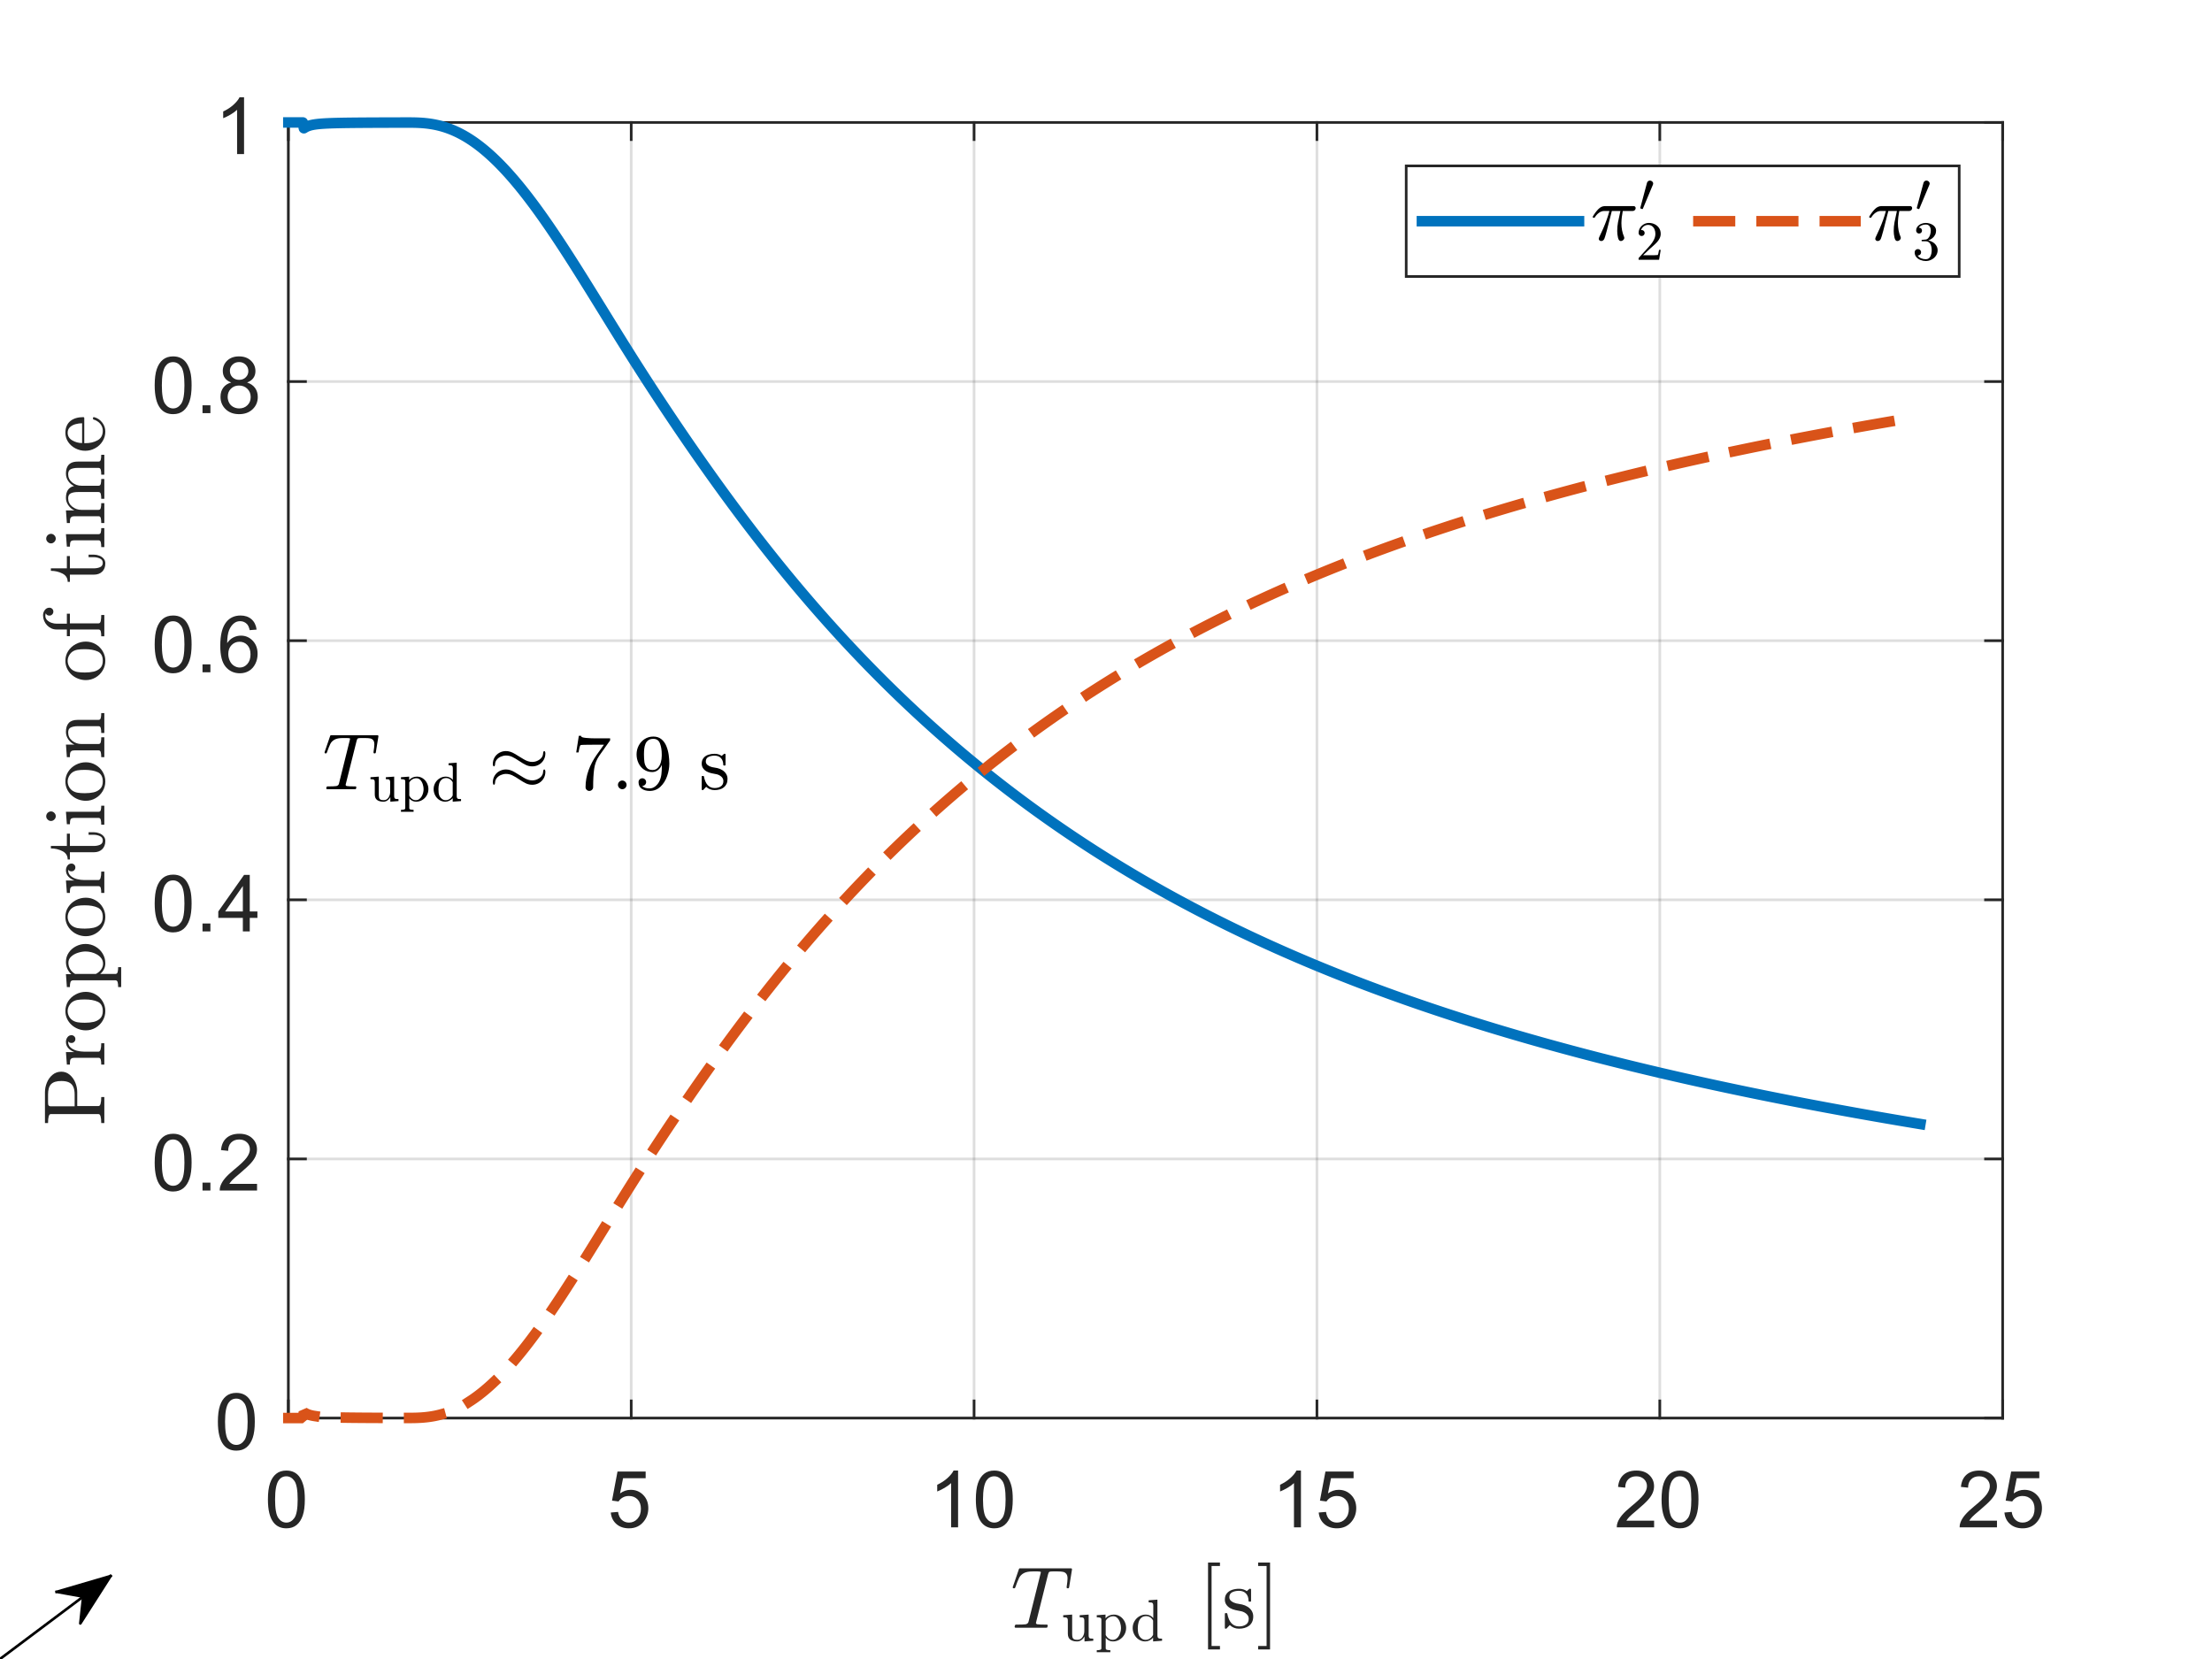<?xml version="1.0"?>
<!DOCTYPE svg PUBLIC '-//W3C//DTD SVG 1.0//EN'
          'http://www.w3.org/TR/2001/REC-SVG-20010904/DTD/svg10.dtd'>
<svg xmlns:xlink="http://www.w3.org/1999/xlink" style="fill-opacity:1; color-rendering:auto; color-interpolation:auto; text-rendering:auto; stroke:black; stroke-linecap:square; stroke-miterlimit:10; shape-rendering:auto; stroke-opacity:1; fill:black; stroke-dasharray:none; font-weight:normal; stroke-width:1; font-family:'Dialog'; font-style:normal; stroke-linejoin:miter; font-size:12px; stroke-dashoffset:0; image-rendering:auto;" width="560" height="420" xmlns="http://www.w3.org/2000/svg"
><rect width="100%" height="100%" fill="#333333" stroke="none"/><!--Generated by the Batik Graphics2D SVG Generator--><defs id="genericDefs"
  /><g
  ><defs id="defs1"
    ><clipPath clipPathUnits="userSpaceOnUse" id="clipPath1"
      ><path d="M0 0 L560 0 L560 420 L0 420 L0 0 Z"
      /></clipPath
    ></defs
    ><g style="fill:white; stroke:white;"
    ><rect x="0" y="0" width="560" style="clip-path:url(#clipPath1); stroke:none;" height="420"
    /></g
    ><g style="fill:white; text-rendering:optimizeSpeed; color-rendering:optimizeSpeed; image-rendering:optimizeSpeed; shape-rendering:crispEdges; stroke:white; color-interpolation:sRGB;"
    ><rect x="0" width="560" height="420" y="0" style="stroke:none;"
      /><path style="stroke:none;" d="M73 359 L507 359 L507 31 L73 31 Z"
    /></g
    ><g style="stroke-linecap:butt; fill-opacity:0.149; fill:rgb(38,38,38); text-rendering:geometricPrecision; image-rendering:optimizeQuality; color-rendering:optimizeQuality; stroke-linejoin:round; stroke:rgb(38,38,38); color-interpolation:linearRGB; stroke-width:0.667; stroke-opacity:0.149;"
    ><line y2="31" style="fill:none;" x1="73" x2="73" y1="359"
      /><line y2="31" style="fill:none;" x1="159.8" x2="159.8" y1="359"
      /><line y2="31" style="fill:none;" x1="246.6" x2="246.6" y1="359"
      /><line y2="31" style="fill:none;" x1="333.4" x2="333.4" y1="359"
      /><line y2="31" style="fill:none;" x1="420.2" x2="420.2" y1="359"
      /><line y2="31" style="fill:none;" x1="507" x2="507" y1="359"
      /><line y2="359" style="fill:none;" x1="507" x2="73" y1="359"
      /><line y2="293.4" style="fill:none;" x1="507" x2="73" y1="293.4"
      /><line y2="227.8" style="fill:none;" x1="507" x2="73" y1="227.8"
      /><line y2="162.2" style="fill:none;" x1="507" x2="73" y1="162.2"
      /><line y2="96.6" style="fill:none;" x1="507" x2="73" y1="96.6"
      /><line y2="31" style="fill:none;" x1="507" x2="73" y1="31"
      /><line x1="73" x2="507" y1="359" style="stroke-linecap:square; fill-opacity:1; fill:none; stroke-opacity:1;" y2="359"
      /><line x1="73" x2="507" y1="31" style="stroke-linecap:square; fill-opacity:1; fill:none; stroke-opacity:1;" y2="31"
      /><line x1="73" x2="73" y1="359" style="stroke-linecap:square; fill-opacity:1; fill:none; stroke-opacity:1;" y2="354.66"
      /><line x1="159.8" x2="159.8" y1="359" style="stroke-linecap:square; fill-opacity:1; fill:none; stroke-opacity:1;" y2="354.66"
      /><line x1="246.6" x2="246.6" y1="359" style="stroke-linecap:square; fill-opacity:1; fill:none; stroke-opacity:1;" y2="354.66"
      /><line x1="333.4" x2="333.4" y1="359" style="stroke-linecap:square; fill-opacity:1; fill:none; stroke-opacity:1;" y2="354.66"
      /><line x1="420.2" x2="420.2" y1="359" style="stroke-linecap:square; fill-opacity:1; fill:none; stroke-opacity:1;" y2="354.66"
      /><line x1="507" x2="507" y1="359" style="stroke-linecap:square; fill-opacity:1; fill:none; stroke-opacity:1;" y2="354.66"
      /><line x1="73" x2="73" y1="31" style="stroke-linecap:square; fill-opacity:1; fill:none; stroke-opacity:1;" y2="35.34"
      /><line x1="159.8" x2="159.8" y1="31" style="stroke-linecap:square; fill-opacity:1; fill:none; stroke-opacity:1;" y2="35.34"
      /><line x1="246.6" x2="246.6" y1="31" style="stroke-linecap:square; fill-opacity:1; fill:none; stroke-opacity:1;" y2="35.34"
      /><line x1="333.4" x2="333.4" y1="31" style="stroke-linecap:square; fill-opacity:1; fill:none; stroke-opacity:1;" y2="35.34"
      /><line x1="420.2" x2="420.2" y1="31" style="stroke-linecap:square; fill-opacity:1; fill:none; stroke-opacity:1;" y2="35.34"
      /><line x1="507" x2="507" y1="31" style="stroke-linecap:square; fill-opacity:1; fill:none; stroke-opacity:1;" y2="35.34"
    /></g
    ><g transform="translate(73,365.667)" style="font-size:20px; fill:rgb(38,38,38); text-rendering:geometricPrecision; color-rendering:optimizeQuality; image-rendering:optimizeQuality; stroke:rgb(38,38,38); color-interpolation:linearRGB;"
    ><path style="stroke:none;" d="M-5.172 13.938 Q-5.172 11.406 -4.648 9.852 Q-4.125 8.297 -3.094 7.461 Q-2.062 6.625 -0.5 6.625 Q0.656 6.625 1.523 7.086 Q2.391 7.547 2.953 8.422 Q3.516 9.297 3.844 10.555 Q4.172 11.812 4.172 13.938 Q4.172 16.453 3.648 18 Q3.125 19.547 2.102 20.398 Q1.078 21.25 -0.5 21.25 Q-2.578 21.25 -3.75 19.766 Q-5.172 17.969 -5.172 13.938 ZM-3.359 13.938 Q-3.359 17.469 -2.539 18.633 Q-1.719 19.797 -0.5 19.797 Q0.703 19.797 1.531 18.625 Q2.359 17.453 2.359 13.938 Q2.359 10.406 1.531 9.242 Q0.703 8.078 -0.516 8.078 Q-1.734 8.078 -2.453 9.109 Q-3.359 10.406 -3.359 13.938 Z"
    /></g
    ><g transform="translate(159.8,365.667)" style="font-size:20px; fill:rgb(38,38,38); text-rendering:geometricPrecision; color-rendering:optimizeQuality; image-rendering:optimizeQuality; stroke:rgb(38,38,38); color-interpolation:linearRGB;"
    ><path style="stroke:none;" d="M-5.172 17.25 L-3.328 17.094 Q-3.125 18.438 -2.375 19.117 Q-1.625 19.797 -0.562 19.797 Q0.703 19.797 1.578 18.844 Q2.453 17.891 2.453 16.297 Q2.453 14.797 1.609 13.93 Q0.766 13.062 -0.594 13.062 Q-1.453 13.062 -2.133 13.445 Q-2.812 13.828 -3.203 14.453 L-4.859 14.234 L-3.469 6.875 L3.656 6.875 L3.656 8.562 L-2.062 8.562 L-2.828 12.406 Q-1.547 11.5 -0.125 11.5 Q1.75 11.5 3.039 12.805 Q4.328 14.109 4.328 16.141 Q4.328 18.094 3.188 19.5 Q1.812 21.25 -0.562 21.25 Q-2.516 21.25 -3.758 20.156 Q-5 19.062 -5.172 17.25 Z"
    /></g
    ><g transform="translate(246.6,365.667)" style="font-size:20px; fill:rgb(38,38,38); text-rendering:geometricPrecision; color-rendering:optimizeQuality; image-rendering:optimizeQuality; stroke:rgb(38,38,38); color-interpolation:linearRGB;"
    ><path style="stroke:none;" d="M-4.047 21 L-5.812 21 L-5.812 9.797 Q-6.438 10.406 -7.469 11.008 Q-8.5 11.609 -9.328 11.922 L-9.328 10.219 Q-7.844 9.531 -6.742 8.539 Q-5.641 7.547 -5.188 6.625 L-4.047 6.625 L-4.047 21 ZM0.451 13.938 Q0.451 11.406 0.975 9.852 Q1.498 8.297 2.529 7.461 Q3.561 6.625 5.123 6.625 Q6.279 6.625 7.146 7.086 Q8.014 7.547 8.576 8.422 Q9.139 9.297 9.467 10.555 Q9.795 11.812 9.795 13.938 Q9.795 16.453 9.271 18 Q8.748 19.547 7.725 20.398 Q6.701 21.25 5.123 21.25 Q3.045 21.25 1.873 19.766 Q0.451 17.969 0.451 13.938 ZM2.264 13.938 Q2.264 17.469 3.084 18.633 Q3.904 19.797 5.123 19.797 Q6.326 19.797 7.154 18.625 Q7.982 17.453 7.982 13.938 Q7.982 10.406 7.154 9.242 Q6.326 8.078 5.107 8.078 Q3.889 8.078 3.17 9.109 Q2.264 10.406 2.264 13.938 Z"
    /></g
    ><g transform="translate(333.4,365.667)" style="font-size:20px; fill:rgb(38,38,38); text-rendering:geometricPrecision; color-rendering:optimizeQuality; image-rendering:optimizeQuality; stroke:rgb(38,38,38); color-interpolation:linearRGB;"
    ><path style="stroke:none;" d="M-4.047 21 L-5.812 21 L-5.812 9.797 Q-6.438 10.406 -7.469 11.008 Q-8.5 11.609 -9.328 11.922 L-9.328 10.219 Q-7.844 9.531 -6.742 8.539 Q-5.641 7.547 -5.188 6.625 L-4.047 6.625 L-4.047 21 ZM0.451 17.25 L2.295 17.094 Q2.498 18.438 3.248 19.117 Q3.998 19.797 5.061 19.797 Q6.326 19.797 7.201 18.844 Q8.076 17.891 8.076 16.297 Q8.076 14.797 7.232 13.93 Q6.389 13.062 5.029 13.062 Q4.17 13.062 3.49 13.445 Q2.811 13.828 2.42 14.453 L0.764 14.234 L2.154 6.875 L9.279 6.875 L9.279 8.562 L3.561 8.562 L2.795 12.406 Q4.076 11.5 5.498 11.5 Q7.373 11.5 8.662 12.805 Q9.951 14.109 9.951 16.141 Q9.951 18.094 8.81 19.5 Q7.436 21.25 5.061 21.25 Q3.107 21.25 1.865 20.156 Q0.623 19.062 0.451 17.25 Z"
    /></g
    ><g transform="translate(420.2,365.667)" style="font-size:20px; fill:rgb(38,38,38); text-rendering:geometricPrecision; color-rendering:optimizeQuality; image-rendering:optimizeQuality; stroke:rgb(38,38,38); color-interpolation:linearRGB;"
    ><path style="stroke:none;" d="M-1.438 19.312 L-1.438 21 L-10.891 21 Q-10.906 20.359 -10.688 19.781 Q-10.328 18.812 -9.531 17.875 Q-8.734 16.938 -7.234 15.703 Q-4.891 13.797 -4.07 12.68 Q-3.25 11.562 -3.25 10.562 Q-3.25 9.516 -4 8.797 Q-4.75 8.078 -5.953 8.078 Q-7.219 8.078 -7.984 8.844 Q-8.75 9.609 -8.75 10.953 L-10.562 10.766 Q-10.375 8.75 -9.164 7.688 Q-7.953 6.625 -5.906 6.625 Q-3.859 6.625 -2.656 7.766 Q-1.453 8.906 -1.453 10.594 Q-1.453 11.453 -1.805 12.289 Q-2.156 13.125 -2.969 14.039 Q-3.781 14.953 -5.672 16.562 Q-7.266 17.891 -7.711 18.359 Q-8.156 18.828 -8.453 19.312 L-1.438 19.312 ZM0.451 13.938 Q0.451 11.406 0.975 9.852 Q1.498 8.297 2.529 7.461 Q3.561 6.625 5.123 6.625 Q6.279 6.625 7.146 7.086 Q8.014 7.547 8.576 8.422 Q9.139 9.297 9.467 10.555 Q9.795 11.812 9.795 13.938 Q9.795 16.453 9.271 18 Q8.748 19.547 7.725 20.398 Q6.701 21.25 5.123 21.25 Q3.045 21.25 1.873 19.766 Q0.451 17.969 0.451 13.938 ZM2.264 13.938 Q2.264 17.469 3.084 18.633 Q3.904 19.797 5.123 19.797 Q6.326 19.797 7.154 18.625 Q7.982 17.453 7.982 13.938 Q7.982 10.406 7.154 9.242 Q6.326 8.078 5.107 8.078 Q3.889 8.078 3.17 9.109 Q2.264 10.406 2.264 13.938 Z"
    /></g
    ><g transform="translate(507,365.667)" style="font-size:20px; fill:rgb(38,38,38); text-rendering:geometricPrecision; color-rendering:optimizeQuality; image-rendering:optimizeQuality; stroke:rgb(38,38,38); color-interpolation:linearRGB;"
    ><path style="stroke:none;" d="M-1.438 19.312 L-1.438 21 L-10.891 21 Q-10.906 20.359 -10.688 19.781 Q-10.328 18.812 -9.531 17.875 Q-8.734 16.938 -7.234 15.703 Q-4.891 13.797 -4.07 12.68 Q-3.25 11.562 -3.25 10.562 Q-3.25 9.516 -4 8.797 Q-4.75 8.078 -5.953 8.078 Q-7.219 8.078 -7.984 8.844 Q-8.75 9.609 -8.75 10.953 L-10.562 10.766 Q-10.375 8.75 -9.164 7.688 Q-7.953 6.625 -5.906 6.625 Q-3.859 6.625 -2.656 7.766 Q-1.453 8.906 -1.453 10.594 Q-1.453 11.453 -1.805 12.289 Q-2.156 13.125 -2.969 14.039 Q-3.781 14.953 -5.672 16.562 Q-7.266 17.891 -7.711 18.359 Q-8.156 18.828 -8.453 19.312 L-1.438 19.312 ZM0.451 17.25 L2.295 17.094 Q2.498 18.438 3.248 19.117 Q3.998 19.797 5.061 19.797 Q6.326 19.797 7.201 18.844 Q8.076 17.891 8.076 16.297 Q8.076 14.797 7.232 13.93 Q6.389 13.062 5.029 13.062 Q4.17 13.062 3.49 13.445 Q2.811 13.828 2.42 14.453 L0.764 14.234 L2.154 6.875 L9.279 6.875 L9.279 8.562 L3.561 8.562 L2.795 12.406 Q4.076 11.5 5.498 11.5 Q7.373 11.5 8.662 12.805 Q9.951 14.109 9.951 16.141 Q9.951 18.094 8.81 19.5 Q7.436 21.25 5.061 21.25 Q3.107 21.25 1.865 20.156 Q0.623 19.062 0.451 17.25 Z"
    /></g
    ><g transform="translate(290,393.6)" style="font-size:22px; fill:rgb(38,38,38); text-rendering:geometricPrecision; image-rendering:optimizeQuality; color-rendering:optimizeQuality; font-family:'mwa_cmmi10'; stroke:rgb(38,38,38); color-interpolation:linearRGB;"
    ><path style="stroke:none;" d="M-33.126 18.183 Q-33.126 18.136 -33.087 17.995 Q-33.048 17.855 -32.986 17.777 Q-32.923 17.699 -32.814 17.699 Q-30.923 17.699 -30.314 17.605 Q-29.72 17.449 -29.611 16.964 L-26.595 4.886 Q-26.501 4.605 -26.501 4.402 Q-26.501 4.23 -27.283 4.23 L-28.548 4.23 Q-30.033 4.23 -30.83 4.675 Q-31.626 5.12 -32.001 5.863 Q-32.376 6.605 -32.97 8.292 Q-33.048 8.495 -33.189 8.495 L-33.392 8.495 Q-33.611 8.495 -33.611 8.214 L-32.048 3.652 Q-32.001 3.449 -31.83 3.449 L-18.83 3.449 Q-18.611 3.449 -18.611 3.745 L-19.345 8.292 Q-19.345 8.355 -19.416 8.425 Q-19.486 8.495 -19.548 8.495 L-19.751 8.495 Q-19.97 8.495 -19.97 8.214 Q-19.736 6.652 -19.736 6.011 Q-19.736 5.23 -20.056 4.832 Q-20.376 4.433 -20.892 4.332 Q-21.408 4.23 -22.236 4.23 L-23.533 4.23 Q-24.126 4.23 -24.33 4.332 Q-24.533 4.433 -24.673 4.98 L-27.689 17.058 Q-27.705 17.089 -27.712 17.136 Q-27.72 17.183 -27.736 17.245 Q-27.736 17.527 -27.408 17.605 Q-26.83 17.699 -24.97 17.699 Q-24.751 17.699 -24.751 17.995 Q-24.83 18.308 -24.869 18.394 Q-24.908 18.48 -25.111 18.48 L-32.908 18.48 Q-33.126 18.48 -33.126 18.183 Z"
      /><path style="stroke:none;" d="M-19.661 19.999 L-19.661 16.686 Q-19.661 16.28 -19.786 16.1 Q-19.911 15.921 -20.137 15.881 Q-20.364 15.842 -20.833 15.842 L-20.833 15.311 L-18.567 15.155 L-18.567 19.999 Q-18.567 20.577 -18.481 20.905 Q-18.395 21.233 -18.122 21.389 Q-17.848 21.546 -17.255 21.546 Q-16.442 21.546 -15.966 20.874 Q-15.489 20.202 -15.489 19.342 L-15.489 16.686 Q-15.489 16.28 -15.614 16.1 Q-15.739 15.921 -15.966 15.881 Q-16.192 15.842 -16.661 15.842 L-16.661 15.311 L-14.395 15.155 L-14.395 20.421 Q-14.395 20.811 -14.278 20.991 Q-14.161 21.171 -13.934 21.21 Q-13.708 21.249 -13.223 21.249 L-13.223 21.78 L-15.442 21.952 L-15.442 20.686 Q-15.723 21.249 -16.223 21.6 Q-16.723 21.952 -17.317 21.952 Q-18.395 21.952 -19.028 21.491 Q-19.661 21.03 -19.661 19.999 Z"
      /><path style="stroke:none;" d="M-12.34 24.686 L-12.34 24.171 Q-11.824 24.171 -11.496 24.085 Q-11.168 23.999 -11.168 23.686 L-11.168 16.452 Q-11.168 16.046 -11.465 15.944 Q-11.761 15.842 -12.34 15.842 L-12.34 15.311 L-10.121 15.155 L-10.121 16.077 Q-9.715 15.624 -9.168 15.389 Q-8.621 15.155 -8.011 15.155 Q-7.121 15.155 -6.41 15.631 Q-5.699 16.108 -5.301 16.889 Q-4.902 17.671 -4.902 18.546 Q-4.902 19.452 -5.347 20.233 Q-5.793 21.014 -6.558 21.483 Q-7.324 21.952 -8.23 21.952 Q-9.324 21.952 -10.074 21.061 L-10.074 23.686 Q-10.074 23.999 -9.746 24.085 Q-9.418 24.171 -8.902 24.171 L-8.902 24.686 L-12.34 24.686 ZM-10.074 20.327 Q-9.808 20.858 -9.34 21.202 Q-8.871 21.546 -8.324 21.546 Q-7.808 21.546 -7.402 21.272 Q-6.996 20.999 -6.73 20.53 Q-6.465 20.061 -6.332 19.546 Q-6.199 19.03 -6.199 18.546 Q-6.199 17.936 -6.418 17.241 Q-6.636 16.546 -7.082 16.061 Q-7.527 15.577 -8.152 15.577 Q-8.761 15.577 -9.269 15.889 Q-9.777 16.202 -10.074 16.733 L-10.074 20.327 Z"
      /><path style="stroke:none;" d="M-0.091 21.952 Q-0.966 21.952 -1.7 21.467 Q-2.434 20.983 -2.841 20.202 Q-3.247 19.421 -3.247 18.546 Q-3.247 17.639 -2.802 16.858 Q-2.356 16.077 -1.598 15.616 Q-0.841 15.155 0.081 15.155 Q0.628 15.155 1.12 15.381 Q1.613 15.608 1.972 16.03 L1.972 12.905 Q1.972 12.499 1.847 12.319 Q1.722 12.139 1.503 12.1 Q1.284 12.061 0.8 12.061 L0.8 11.53 L3.019 11.374 L3.019 20.421 Q3.019 20.811 3.144 20.991 Q3.269 21.171 3.487 21.21 Q3.706 21.249 4.191 21.249 L4.191 21.78 L1.925 21.952 L1.925 20.999 Q1.534 21.452 1.003 21.702 Q0.472 21.952 -0.091 21.952 ZM-1.622 20.483 Q-1.356 20.967 -0.927 21.256 Q-0.497 21.546 0.003 21.546 Q0.628 21.546 1.144 21.194 Q1.659 20.842 1.925 20.264 L1.925 16.671 Q1.753 16.342 1.48 16.077 Q1.206 15.811 0.878 15.678 Q0.55 15.546 0.175 15.546 Q-0.606 15.546 -1.083 15.983 Q-1.559 16.421 -1.755 17.108 Q-1.95 17.796 -1.95 18.561 Q-1.95 19.155 -1.887 19.6 Q-1.825 20.046 -1.622 20.483 Z"
      /><path style="stroke:none;" d="M15.836 23.98 L15.836 1.98 L18.851 1.98 L18.851 2.855 L16.726 2.855 L16.726 23.105 L18.851 23.105 L18.851 23.98 L15.836 23.98 Z"
      /><path style="stroke:none;" d="M20.087 18.542 L20.087 14.949 Q20.087 14.777 20.275 14.777 L20.541 14.777 Q20.681 14.777 20.712 14.949 Q21.337 18.152 23.681 18.152 Q24.728 18.152 25.431 17.675 Q26.134 17.199 26.134 16.214 Q26.134 15.511 25.587 15.011 Q25.041 14.511 24.291 14.324 L22.806 14.027 Q22.072 13.87 21.462 13.535 Q20.853 13.199 20.47 12.652 Q20.087 12.105 20.087 11.37 Q20.087 10.402 20.595 9.785 Q21.103 9.167 21.924 8.894 Q22.744 8.62 23.681 8.62 Q24.806 8.62 25.65 9.214 L26.275 8.667 Q26.275 8.62 26.384 8.62 L26.556 8.62 Q26.619 8.62 26.674 8.675 Q26.728 8.73 26.728 8.808 L26.728 11.683 Q26.728 11.886 26.556 11.886 L26.275 11.886 Q26.087 11.886 26.087 11.683 Q26.087 10.527 25.447 9.832 Q24.806 9.136 23.666 9.136 Q22.666 9.136 21.947 9.503 Q21.228 9.87 21.228 10.761 Q21.228 11.37 21.744 11.761 Q22.259 12.152 22.962 12.324 L24.462 12.605 Q25.212 12.777 25.861 13.183 Q26.509 13.589 26.892 14.214 Q27.275 14.839 27.275 15.62 Q27.275 16.417 27.002 17.003 Q26.728 17.589 26.236 17.972 Q25.744 18.355 25.08 18.542 Q24.416 18.73 23.681 18.73 Q22.306 18.73 21.337 17.808 L20.525 18.667 Q20.525 18.73 20.4 18.73 L20.275 18.73 Q20.087 18.73 20.087 18.542 Z"
      /><path style="stroke:none;" d="M28.515 23.98 L28.515 23.105 L30.656 23.105 L30.656 2.855 L28.515 2.855 L28.515 1.98 L31.531 1.98 L31.531 23.98 L28.515 23.98 Z"
    /></g
    ><g style="fill:rgb(38,38,38); text-rendering:geometricPrecision; image-rendering:optimizeQuality; color-rendering:optimizeQuality; stroke-linejoin:round; stroke:rgb(38,38,38); color-interpolation:linearRGB; stroke-width:0.667;"
    ><line y2="31" style="fill:none;" x1="73" x2="73" y1="359"
      /><line y2="31" style="fill:none;" x1="507" x2="507" y1="359"
      /><line y2="359" style="fill:none;" x1="73" x2="77.34" y1="359"
      /><line y2="293.4" style="fill:none;" x1="73" x2="77.34" y1="293.4"
      /><line y2="227.8" style="fill:none;" x1="73" x2="77.34" y1="227.8"
      /><line y2="162.2" style="fill:none;" x1="73" x2="77.34" y1="162.2"
      /><line y2="96.6" style="fill:none;" x1="73" x2="77.34" y1="96.6"
      /><line y2="31" style="fill:none;" x1="73" x2="77.34" y1="31"
      /><line y2="359" style="fill:none;" x1="507" x2="502.66" y1="359"
      /><line y2="293.4" style="fill:none;" x1="507" x2="502.66" y1="293.4"
      /><line y2="227.8" style="fill:none;" x1="507" x2="502.66" y1="227.8"
      /><line y2="162.2" style="fill:none;" x1="507" x2="502.66" y1="162.2"
      /><line y2="96.6" style="fill:none;" x1="507" x2="502.66" y1="96.6"
      /><line y2="31" style="fill:none;" x1="507" x2="502.66" y1="31"
    /></g
    ><g transform="translate(66.333,359)" style="font-size:20px; fill:rgb(38,38,38); text-rendering:geometricPrecision; color-rendering:optimizeQuality; image-rendering:optimizeQuality; stroke:rgb(38,38,38); color-interpolation:linearRGB;"
    ><path style="stroke:none;" d="M-11.172 0.938 Q-11.172 -1.594 -10.648 -3.148 Q-10.125 -4.703 -9.094 -5.539 Q-8.062 -6.375 -6.5 -6.375 Q-5.344 -6.375 -4.477 -5.914 Q-3.609 -5.453 -3.047 -4.578 Q-2.484 -3.703 -2.156 -2.445 Q-1.828 -1.188 -1.828 0.938 Q-1.828 3.453 -2.352 5 Q-2.875 6.547 -3.898 7.398 Q-4.922 8.25 -6.5 8.25 Q-8.578 8.25 -9.75 6.766 Q-11.172 4.969 -11.172 0.938 ZM-9.359 0.938 Q-9.359 4.469 -8.539 5.633 Q-7.719 6.797 -6.5 6.797 Q-5.297 6.797 -4.469 5.625 Q-3.641 4.453 -3.641 0.938 Q-3.641 -2.594 -4.469 -3.758 Q-5.297 -4.922 -6.516 -4.922 Q-7.734 -4.922 -8.453 -3.891 Q-9.359 -2.594 -9.359 0.938 Z"
    /></g
    ><g transform="translate(66.333,293.4)" style="font-size:20px; fill:rgb(38,38,38); text-rendering:geometricPrecision; color-rendering:optimizeQuality; image-rendering:optimizeQuality; stroke:rgb(38,38,38); color-interpolation:linearRGB;"
    ><path style="stroke:none;" d="M-27.172 0.938 Q-27.172 -1.594 -26.648 -3.148 Q-26.125 -4.703 -25.094 -5.539 Q-24.062 -6.375 -22.5 -6.375 Q-21.344 -6.375 -20.477 -5.914 Q-19.609 -5.453 -19.047 -4.578 Q-18.484 -3.703 -18.156 -2.445 Q-17.828 -1.188 -17.828 0.938 Q-17.828 3.453 -18.352 5 Q-18.875 6.547 -19.898 7.398 Q-20.922 8.25 -22.5 8.25 Q-24.578 8.25 -25.75 6.766 Q-27.172 4.969 -27.172 0.938 ZM-25.359 0.938 Q-25.359 4.469 -24.539 5.633 Q-23.719 6.797 -22.5 6.797 Q-21.297 6.797 -20.469 5.625 Q-19.641 4.453 -19.641 0.938 Q-19.641 -2.594 -20.469 -3.758 Q-21.297 -4.922 -22.516 -4.922 Q-23.734 -4.922 -24.453 -3.891 Q-25.359 -2.594 -25.359 0.938 ZM-15.065 8 L-15.065 6 L-13.065 6 L-13.065 8 L-15.065 8 ZM-1.258 6.312 L-1.258 8 L-10.711 8 Q-10.727 7.359 -10.508 6.781 Q-10.148 5.812 -9.352 4.875 Q-8.555 3.938 -7.055 2.703 Q-4.711 0.797 -3.891 -0.32 Q-3.07 -1.438 -3.07 -2.438 Q-3.07 -3.484 -3.82 -4.203 Q-4.57 -4.922 -5.773 -4.922 Q-7.039 -4.922 -7.805 -4.156 Q-8.57 -3.391 -8.57 -2.047 L-10.383 -2.234 Q-10.195 -4.25 -8.984 -5.312 Q-7.773 -6.375 -5.727 -6.375 Q-3.68 -6.375 -2.477 -5.234 Q-1.273 -4.094 -1.273 -2.406 Q-1.273 -1.547 -1.625 -0.711 Q-1.977 0.125 -2.789 1.039 Q-3.602 1.953 -5.492 3.562 Q-7.086 4.891 -7.531 5.359 Q-7.977 5.828 -8.273 6.312 L-1.258 6.312 Z"
    /></g
    ><g transform="translate(66.333,227.8)" style="font-size:20px; fill:rgb(38,38,38); text-rendering:geometricPrecision; color-rendering:optimizeQuality; image-rendering:optimizeQuality; stroke:rgb(38,38,38); color-interpolation:linearRGB;"
    ><path style="stroke:none;" d="M-27.172 0.938 Q-27.172 -1.594 -26.648 -3.148 Q-26.125 -4.703 -25.094 -5.539 Q-24.062 -6.375 -22.5 -6.375 Q-21.344 -6.375 -20.477 -5.914 Q-19.609 -5.453 -19.047 -4.578 Q-18.484 -3.703 -18.156 -2.445 Q-17.828 -1.188 -17.828 0.938 Q-17.828 3.453 -18.352 5 Q-18.875 6.547 -19.898 7.398 Q-20.922 8.25 -22.5 8.25 Q-24.578 8.25 -25.75 6.766 Q-27.172 4.969 -27.172 0.938 ZM-25.359 0.938 Q-25.359 4.469 -24.539 5.633 Q-23.719 6.797 -22.5 6.797 Q-21.297 6.797 -20.469 5.625 Q-19.641 4.453 -19.641 0.938 Q-19.641 -2.594 -20.469 -3.758 Q-21.297 -4.922 -22.516 -4.922 Q-23.734 -4.922 -24.453 -3.891 Q-25.359 -2.594 -25.359 0.938 ZM-15.065 8 L-15.065 6 L-13.065 6 L-13.065 8 L-15.065 8 ZM-4.852 8 L-4.852 4.578 L-11.07 4.578 L-11.07 2.953 L-4.539 -6.312 L-3.102 -6.312 L-3.102 2.953 L-1.164 2.953 L-1.164 4.578 L-3.102 4.578 L-3.102 8 L-4.852 8 ZM-4.852 2.953 L-4.852 -3.5 L-9.336 2.953 L-4.852 2.953 Z"
    /></g
    ><g transform="translate(66.333,162.2)" style="font-size:20px; fill:rgb(38,38,38); text-rendering:geometricPrecision; color-rendering:optimizeQuality; image-rendering:optimizeQuality; stroke:rgb(38,38,38); color-interpolation:linearRGB;"
    ><path style="stroke:none;" d="M-27.172 0.938 Q-27.172 -1.594 -26.648 -3.148 Q-26.125 -4.703 -25.094 -5.539 Q-24.062 -6.375 -22.5 -6.375 Q-21.344 -6.375 -20.477 -5.914 Q-19.609 -5.453 -19.047 -4.578 Q-18.484 -3.703 -18.156 -2.445 Q-17.828 -1.188 -17.828 0.938 Q-17.828 3.453 -18.352 5 Q-18.875 6.547 -19.898 7.398 Q-20.922 8.25 -22.5 8.25 Q-24.578 8.25 -25.75 6.766 Q-27.172 4.969 -27.172 0.938 ZM-25.359 0.938 Q-25.359 4.469 -24.539 5.633 Q-23.719 6.797 -22.5 6.797 Q-21.297 6.797 -20.469 5.625 Q-19.641 4.453 -19.641 0.938 Q-19.641 -2.594 -20.469 -3.758 Q-21.297 -4.922 -22.516 -4.922 Q-23.734 -4.922 -24.453 -3.891 Q-25.359 -2.594 -25.359 0.938 ZM-15.065 8 L-15.065 6 L-13.065 6 L-13.065 8 L-15.065 8 ZM-1.367 -2.812 L-3.117 -2.672 Q-3.352 -3.703 -3.773 -4.172 Q-4.492 -4.938 -5.539 -4.938 Q-6.383 -4.938 -7.008 -4.469 Q-7.836 -3.859 -8.32 -2.695 Q-8.805 -1.531 -8.82 0.609 Q-8.18 -0.344 -7.266 -0.812 Q-6.352 -1.281 -5.336 -1.281 Q-3.586 -1.281 -2.352 0.008 Q-1.117 1.297 -1.117 3.344 Q-1.117 4.703 -1.695 5.859 Q-2.273 7.016 -3.289 7.633 Q-4.305 8.25 -5.602 8.25 Q-7.789 8.25 -9.18 6.633 Q-10.57 5.016 -10.57 1.297 Q-10.57 -2.844 -9.039 -4.734 Q-7.695 -6.375 -5.43 -6.375 Q-3.742 -6.375 -2.664 -5.43 Q-1.586 -4.484 -1.367 -2.812 ZM-8.539 3.359 Q-8.539 4.266 -8.156 5.094 Q-7.773 5.922 -7.078 6.359 Q-6.383 6.797 -5.633 6.797 Q-4.508 6.797 -3.711 5.898 Q-2.914 5 -2.914 3.453 Q-2.914 1.969 -3.703 1.117 Q-4.492 0.266 -5.695 0.266 Q-6.883 0.266 -7.711 1.117 Q-8.539 1.969 -8.539 3.359 Z"
    /></g
    ><g transform="translate(66.333,96.6)" style="font-size:20px; fill:rgb(38,38,38); text-rendering:geometricPrecision; color-rendering:optimizeQuality; image-rendering:optimizeQuality; stroke:rgb(38,38,38); color-interpolation:linearRGB;"
    ><path style="stroke:none;" d="M-27.172 0.938 Q-27.172 -1.594 -26.648 -3.148 Q-26.125 -4.703 -25.094 -5.539 Q-24.062 -6.375 -22.5 -6.375 Q-21.344 -6.375 -20.477 -5.914 Q-19.609 -5.453 -19.047 -4.578 Q-18.484 -3.703 -18.156 -2.445 Q-17.828 -1.188 -17.828 0.938 Q-17.828 3.453 -18.352 5 Q-18.875 6.547 -19.898 7.398 Q-20.922 8.25 -22.5 8.25 Q-24.578 8.25 -25.75 6.766 Q-27.172 4.969 -27.172 0.938 ZM-25.359 0.938 Q-25.359 4.469 -24.539 5.633 Q-23.719 6.797 -22.5 6.797 Q-21.297 6.797 -20.469 5.625 Q-19.641 4.453 -19.641 0.938 Q-19.641 -2.594 -20.469 -3.758 Q-21.297 -4.922 -22.516 -4.922 Q-23.734 -4.922 -24.453 -3.891 Q-25.359 -2.594 -25.359 0.938 ZM-15.065 8 L-15.065 6 L-13.065 6 L-13.065 8 L-15.065 8 ZM-7.789 0.234 Q-8.883 -0.172 -9.406 -0.914 Q-9.93 -1.656 -9.93 -2.688 Q-9.93 -4.25 -8.805 -5.312 Q-7.68 -6.375 -5.82 -6.375 Q-3.945 -6.375 -2.805 -5.289 Q-1.664 -4.203 -1.664 -2.641 Q-1.664 -1.641 -2.188 -0.906 Q-2.711 -0.172 -3.773 0.234 Q-2.445 0.672 -1.758 1.625 Q-1.07 2.578 -1.07 3.906 Q-1.07 5.75 -2.375 7 Q-3.68 8.25 -5.789 8.25 Q-7.914 8.25 -9.211 6.992 Q-10.508 5.734 -10.508 3.859 Q-10.508 2.469 -9.797 1.523 Q-9.086 0.578 -7.789 0.234 ZM-8.133 -2.75 Q-8.133 -1.734 -7.477 -1.086 Q-6.82 -0.438 -5.789 -0.438 Q-4.773 -0.438 -4.117 -1.078 Q-3.461 -1.719 -3.461 -2.641 Q-3.461 -3.609 -4.133 -4.273 Q-4.805 -4.938 -5.805 -4.938 Q-6.805 -4.938 -7.469 -4.289 Q-8.133 -3.641 -8.133 -2.75 ZM-8.695 3.875 Q-8.695 4.625 -8.344 5.328 Q-7.992 6.031 -7.289 6.414 Q-6.586 6.797 -5.773 6.797 Q-4.508 6.797 -3.688 5.984 Q-2.867 5.172 -2.867 3.922 Q-2.867 2.656 -3.711 1.828 Q-4.555 1 -5.836 1 Q-7.07 1 -7.883 1.82 Q-8.695 2.641 -8.695 3.875 Z"
    /></g
    ><g transform="translate(66.333,31)" style="font-size:20px; fill:rgb(38,38,38); text-rendering:geometricPrecision; color-rendering:optimizeQuality; image-rendering:optimizeQuality; stroke:rgb(38,38,38); color-interpolation:linearRGB;"
    ><path style="stroke:none;" d="M-4.547 8 L-6.312 8 L-6.312 -3.203 Q-6.938 -2.594 -7.969 -1.992 Q-9 -1.391 -9.828 -1.078 L-9.828 -2.781 Q-8.344 -3.469 -7.242 -4.461 Q-6.141 -5.453 -5.688 -6.375 L-4.547 -6.375 L-4.547 8 Z"
    /></g
    ><g transform="translate(34.333,195) rotate(-90)" style="font-size:22px; fill:rgb(38,38,38); text-rendering:geometricPrecision; image-rendering:optimizeQuality; color-rendering:optimizeQuality; font-family:'mwa_cmr10'; stroke:rgb(38,38,38); color-interpolation:linearRGB;"
    ><path style="stroke:none;" d="M-89.313 -7.92 L-89.313 -8.701 Q-87.047 -8.701 -87.047 -9.389 L-87.047 -21.483 Q-87.047 -22.17 -89.313 -22.17 L-89.313 -22.951 L-81.485 -22.951 Q-80.282 -22.951 -79.079 -22.459 Q-77.876 -21.967 -77.094 -21.022 Q-76.313 -20.076 -76.313 -18.811 Q-76.313 -17.592 -77.102 -16.67 Q-77.891 -15.748 -79.079 -15.264 Q-80.266 -14.78 -81.485 -14.78 L-85.016 -14.78 L-85.016 -9.389 Q-85.016 -8.701 -82.735 -8.701 L-82.735 -7.92 L-89.313 -7.92 ZM-85.079 -15.436 L-82.094 -15.436 Q-80.876 -15.436 -80.126 -15.787 Q-79.376 -16.139 -79.024 -16.873 Q-78.672 -17.608 -78.672 -18.811 Q-78.672 -20.608 -79.462 -21.389 Q-80.251 -22.17 -82.094 -22.17 L-83.954 -22.17 Q-84.36 -22.17 -84.579 -22.139 Q-84.797 -22.108 -84.938 -21.951 Q-85.079 -21.795 -85.079 -21.483 L-85.079 -15.436 Z"
      /><path style="stroke:none;" d="M-74.513 -7.92 L-74.513 -8.701 Q-73.747 -8.701 -73.27 -8.819 Q-72.794 -8.936 -72.794 -9.389 L-72.794 -15.405 Q-72.794 -15.983 -72.966 -16.248 Q-73.138 -16.514 -73.474 -16.576 Q-73.809 -16.639 -74.513 -16.639 L-74.513 -17.404 L-71.356 -17.639 L-71.356 -15.498 Q-70.997 -16.451 -70.349 -17.045 Q-69.7 -17.639 -68.763 -17.639 Q-68.106 -17.639 -67.591 -17.256 Q-67.075 -16.873 -67.075 -16.233 Q-67.075 -15.842 -67.356 -15.545 Q-67.638 -15.248 -68.059 -15.248 Q-68.466 -15.248 -68.755 -15.537 Q-69.044 -15.826 -69.044 -16.233 Q-69.044 -16.826 -68.622 -17.076 L-68.763 -17.076 Q-69.653 -17.076 -70.216 -16.428 Q-70.778 -15.78 -71.013 -14.826 Q-71.247 -13.873 -71.247 -12.998 L-71.247 -9.389 Q-71.247 -8.701 -69.106 -8.701 L-69.106 -7.92 L-74.513 -7.92 Z"
      /><path style="stroke:none;" d="M-60.959 -7.67 Q-62.287 -7.67 -63.412 -8.342 Q-64.537 -9.014 -65.193 -10.147 Q-65.849 -11.28 -65.849 -12.608 Q-65.849 -13.608 -65.49 -14.545 Q-65.13 -15.483 -64.459 -16.217 Q-63.787 -16.951 -62.896 -17.365 Q-62.005 -17.779 -60.959 -17.779 Q-59.599 -17.779 -58.49 -17.069 Q-57.38 -16.358 -56.74 -15.155 Q-56.099 -13.951 -56.099 -12.608 Q-56.099 -11.28 -56.748 -10.147 Q-57.396 -9.014 -58.521 -8.342 Q-59.646 -7.67 -60.959 -7.67 ZM-60.959 -8.311 Q-59.193 -8.311 -58.607 -9.592 Q-58.021 -10.873 -58.021 -12.858 Q-58.021 -13.951 -58.138 -14.678 Q-58.255 -15.405 -58.646 -15.998 Q-58.896 -16.358 -59.279 -16.631 Q-59.662 -16.904 -60.084 -17.053 Q-60.505 -17.201 -60.959 -17.201 Q-61.646 -17.201 -62.263 -16.889 Q-62.88 -16.576 -63.287 -15.998 Q-63.693 -15.373 -63.81 -14.631 Q-63.927 -13.889 -63.927 -12.858 Q-63.927 -11.623 -63.709 -10.639 Q-63.49 -9.655 -62.841 -8.983 Q-62.193 -8.311 -60.959 -8.311 Z"
      /><path style="stroke:none;" d="M-54.896 -3.655 L-54.896 -4.42 Q-54.13 -4.42 -53.654 -4.545 Q-53.177 -4.67 -53.177 -5.123 L-53.177 -15.733 Q-53.177 -16.326 -53.607 -16.483 Q-54.037 -16.639 -54.896 -16.639 L-54.896 -17.404 L-51.63 -17.639 L-51.63 -16.279 Q-51.037 -16.951 -50.232 -17.295 Q-49.427 -17.639 -48.537 -17.639 Q-47.224 -17.639 -46.185 -16.936 Q-45.146 -16.233 -44.56 -15.092 Q-43.974 -13.951 -43.974 -12.67 Q-43.974 -11.342 -44.623 -10.194 Q-45.271 -9.045 -46.396 -8.358 Q-47.521 -7.67 -48.865 -7.67 Q-50.459 -7.67 -51.568 -8.967 L-51.568 -5.123 Q-51.568 -4.67 -51.084 -4.545 Q-50.599 -4.42 -49.849 -4.42 L-49.849 -3.655 L-54.896 -3.655 ZM-51.568 -10.061 Q-51.177 -9.28 -50.49 -8.764 Q-49.802 -8.248 -48.99 -8.248 Q-48.224 -8.248 -47.638 -8.662 Q-47.052 -9.076 -46.654 -9.764 Q-46.255 -10.451 -46.068 -11.209 Q-45.88 -11.967 -45.88 -12.67 Q-45.88 -13.545 -46.201 -14.576 Q-46.521 -15.608 -47.169 -16.311 Q-47.818 -17.014 -48.74 -17.014 Q-49.63 -17.014 -50.38 -16.553 Q-51.13 -16.092 -51.568 -15.311 L-51.568 -10.061 Z"
      /><path style="stroke:none;" d="M-37.125 -7.67 Q-38.453 -7.67 -39.578 -8.342 Q-40.703 -9.014 -41.359 -10.147 Q-42.016 -11.28 -42.016 -12.608 Q-42.016 -13.608 -41.656 -14.545 Q-41.297 -15.483 -40.625 -16.217 Q-39.953 -16.951 -39.063 -17.365 Q-38.172 -17.779 -37.125 -17.779 Q-35.766 -17.779 -34.656 -17.069 Q-33.547 -16.358 -32.906 -15.155 Q-32.266 -13.951 -32.266 -12.608 Q-32.266 -11.28 -32.914 -10.147 Q-33.563 -9.014 -34.688 -8.342 Q-35.813 -7.67 -37.125 -7.67 ZM-37.125 -8.311 Q-35.359 -8.311 -34.773 -9.592 Q-34.188 -10.873 -34.188 -12.858 Q-34.188 -13.951 -34.305 -14.678 Q-34.422 -15.405 -34.813 -15.998 Q-35.063 -16.358 -35.445 -16.631 Q-35.828 -16.904 -36.25 -17.053 Q-36.672 -17.201 -37.125 -17.201 Q-37.813 -17.201 -38.43 -16.889 Q-39.047 -16.576 -39.453 -15.998 Q-39.859 -15.373 -39.977 -14.631 Q-40.094 -13.889 -40.094 -12.858 Q-40.094 -11.623 -39.875 -10.639 Q-39.656 -9.655 -39.008 -8.983 Q-38.359 -8.311 -37.125 -8.311 Z"
      /><path style="stroke:none;" d="M-31.062 -7.92 L-31.062 -8.701 Q-30.297 -8.701 -29.82 -8.819 Q-29.344 -8.936 -29.344 -9.389 L-29.344 -15.405 Q-29.344 -15.983 -29.516 -16.248 Q-29.688 -16.514 -30.023 -16.576 Q-30.359 -16.639 -31.062 -16.639 L-31.062 -17.404 L-27.906 -17.639 L-27.906 -15.498 Q-27.547 -16.451 -26.898 -17.045 Q-26.25 -17.639 -25.312 -17.639 Q-24.656 -17.639 -24.141 -17.256 Q-23.625 -16.873 -23.625 -16.233 Q-23.625 -15.842 -23.906 -15.545 Q-24.188 -15.248 -24.609 -15.248 Q-25.016 -15.248 -25.305 -15.537 Q-25.594 -15.826 -25.594 -16.233 Q-25.594 -16.826 -25.172 -17.076 L-25.312 -17.076 Q-26.203 -17.076 -26.766 -16.428 Q-27.328 -15.78 -27.562 -14.826 Q-27.797 -13.873 -27.797 -12.998 L-27.797 -9.389 Q-27.797 -8.701 -25.656 -8.701 L-25.656 -7.92 L-31.062 -7.92 Z"
      /><path style="stroke:none;" d="M-20.758 -10.561 L-20.758 -16.639 L-22.587 -16.639 L-22.587 -17.201 Q-21.149 -17.201 -20.469 -18.545 Q-19.79 -19.889 -19.79 -21.451 L-19.165 -21.451 L-19.165 -17.404 L-16.055 -17.404 L-16.055 -16.639 L-19.165 -16.639 L-19.165 -10.608 Q-19.165 -9.686 -18.86 -8.998 Q-18.555 -8.311 -17.758 -8.311 Q-17.008 -8.311 -16.672 -9.037 Q-16.337 -9.764 -16.337 -10.608 L-16.337 -11.905 L-15.696 -11.905 L-15.696 -10.561 Q-15.696 -9.873 -15.954 -9.201 Q-16.212 -8.53 -16.704 -8.1 Q-17.196 -7.67 -17.899 -7.67 Q-19.227 -7.67 -19.993 -8.459 Q-20.758 -9.248 -20.758 -10.561 Z"
      /><path style="stroke:none;" d="M-13.781 -7.92 L-13.781 -8.701 Q-13.031 -8.701 -12.546 -8.819 Q-12.062 -8.936 -12.062 -9.389 L-12.062 -15.405 Q-12.062 -16.248 -12.39 -16.444 Q-12.718 -16.639 -13.671 -16.639 L-13.671 -17.404 L-10.515 -17.639 L-10.515 -9.389 Q-10.515 -8.936 -10.093 -8.819 Q-9.671 -8.701 -8.968 -8.701 L-8.968 -7.92 L-13.781 -7.92 ZM-12.843 -21.42 Q-12.843 -21.904 -12.476 -22.272 Q-12.109 -22.639 -11.64 -22.639 Q-11.328 -22.639 -11.039 -22.475 Q-10.75 -22.311 -10.586 -22.022 Q-10.421 -21.733 -10.421 -21.42 Q-10.421 -20.951 -10.789 -20.584 Q-11.156 -20.217 -11.64 -20.217 Q-12.109 -20.217 -12.476 -20.584 Q-12.843 -20.951 -12.843 -21.42 Z"
      /><path style="stroke:none;" d="M-2.842 -7.67 Q-4.17 -7.67 -5.295 -8.342 Q-6.42 -9.014 -7.076 -10.147 Q-7.732 -11.28 -7.732 -12.608 Q-7.732 -13.608 -7.373 -14.545 Q-7.013 -15.483 -6.342 -16.217 Q-5.67 -16.951 -4.779 -17.365 Q-3.889 -17.779 -2.842 -17.779 Q-1.482 -17.779 -0.373 -17.069 Q0.737 -16.358 1.377 -15.155 Q2.018 -13.951 2.018 -12.608 Q2.018 -11.28 1.369 -10.147 Q0.721 -9.014 -0.404 -8.342 Q-1.529 -7.67 -2.842 -7.67 ZM-2.842 -8.311 Q-1.076 -8.311 -0.49 -9.592 Q0.096 -10.873 0.096 -12.858 Q0.096 -13.951 -0.021 -14.678 Q-0.139 -15.405 -0.529 -15.998 Q-0.779 -16.358 -1.162 -16.631 Q-1.545 -16.904 -1.967 -17.053 Q-2.389 -17.201 -2.842 -17.201 Q-3.529 -17.201 -4.146 -16.889 Q-4.763 -16.576 -5.17 -15.998 Q-5.576 -15.373 -5.693 -14.631 Q-5.81 -13.889 -5.81 -12.858 Q-5.81 -11.623 -5.592 -10.639 Q-5.373 -9.655 -4.724 -8.983 Q-4.076 -8.311 -2.842 -8.311 Z"
      /><path style="stroke:none;" d="M3.315 -7.92 L3.315 -8.701 Q4.065 -8.701 4.549 -8.819 Q5.033 -8.936 5.033 -9.389 L5.033 -15.405 Q5.033 -15.983 4.854 -16.248 Q4.674 -16.514 4.346 -16.576 Q4.018 -16.639 3.315 -16.639 L3.315 -17.404 L6.502 -17.639 L6.502 -15.498 Q6.94 -16.436 7.807 -17.037 Q8.674 -17.639 9.69 -17.639 Q11.221 -17.639 11.986 -16.912 Q12.752 -16.186 12.752 -14.67 L12.752 -9.389 Q12.752 -8.936 13.236 -8.819 Q13.721 -8.701 14.471 -8.701 L14.471 -7.92 L9.44 -7.92 L9.44 -8.701 Q10.19 -8.701 10.674 -8.819 Q11.158 -8.936 11.158 -9.389 L11.158 -14.608 Q11.158 -15.686 10.846 -16.381 Q10.533 -17.076 9.565 -17.076 Q8.283 -17.076 7.463 -16.053 Q6.643 -15.03 6.643 -13.733 L6.643 -9.389 Q6.643 -8.936 7.127 -8.819 Q7.612 -8.701 8.346 -8.701 L8.346 -7.92 L3.315 -7.92 Z"
      /><path style="stroke:none;" d="M27.714 -7.67 Q26.386 -7.67 25.261 -8.342 Q24.136 -9.014 23.48 -10.147 Q22.823 -11.28 22.823 -12.608 Q22.823 -13.608 23.183 -14.545 Q23.542 -15.483 24.214 -16.217 Q24.886 -16.951 25.776 -17.365 Q26.667 -17.779 27.714 -17.779 Q29.073 -17.779 30.183 -17.069 Q31.292 -16.358 31.933 -15.155 Q32.573 -13.951 32.573 -12.608 Q32.573 -11.28 31.925 -10.147 Q31.276 -9.014 30.151 -8.342 Q29.026 -7.67 27.714 -7.67 ZM27.714 -8.311 Q29.48 -8.311 30.066 -9.592 Q30.651 -10.873 30.651 -12.858 Q30.651 -13.951 30.534 -14.678 Q30.417 -15.405 30.026 -15.998 Q29.776 -16.358 29.394 -16.631 Q29.011 -16.904 28.589 -17.053 Q28.167 -17.201 27.714 -17.201 Q27.026 -17.201 26.409 -16.889 Q25.792 -16.576 25.386 -15.998 Q24.98 -15.373 24.862 -14.631 Q24.745 -13.889 24.745 -12.858 Q24.745 -11.623 24.964 -10.639 Q25.183 -9.655 25.831 -8.983 Q26.48 -8.311 27.714 -8.311 Z"
      /><path style="stroke:none;" d="M33.917 -7.92 L33.917 -8.701 Q34.667 -8.701 35.151 -8.819 Q35.636 -8.936 35.636 -9.389 L35.636 -16.639 L33.948 -16.639 L33.948 -17.404 L35.636 -17.404 L35.636 -20.045 Q35.636 -20.748 35.933 -21.365 Q36.23 -21.983 36.722 -22.444 Q37.214 -22.904 37.87 -23.17 Q38.526 -23.436 39.214 -23.436 Q39.964 -23.436 40.558 -22.99 Q41.151 -22.545 41.151 -21.826 Q41.151 -21.404 40.87 -21.115 Q40.589 -20.826 40.167 -20.826 Q39.745 -20.826 39.448 -21.115 Q39.151 -21.404 39.151 -21.826 Q39.151 -22.514 39.745 -22.748 Q39.386 -22.858 39.105 -22.858 Q38.464 -22.858 38.011 -22.404 Q37.558 -21.951 37.331 -21.295 Q37.105 -20.639 37.105 -19.998 L37.105 -17.404 L39.636 -17.404 L39.636 -16.639 L37.183 -16.639 L37.183 -9.389 Q37.183 -8.936 37.823 -8.819 Q38.464 -8.701 39.308 -8.701 L39.308 -7.92 L33.917 -7.92 Z"
      /><path style="stroke:none;" d="M49.52 -10.561 L49.52 -16.639 L47.691 -16.639 L47.691 -17.201 Q49.129 -17.201 49.809 -18.545 Q50.488 -19.889 50.488 -21.451 L51.113 -21.451 L51.113 -17.404 L54.223 -17.404 L54.223 -16.639 L51.113 -16.639 L51.113 -10.608 Q51.113 -9.686 51.418 -8.998 Q51.723 -8.311 52.52 -8.311 Q53.27 -8.311 53.605 -9.037 Q53.941 -9.764 53.941 -10.608 L53.941 -11.905 L54.582 -11.905 L54.582 -10.561 Q54.582 -9.873 54.324 -9.201 Q54.066 -8.53 53.574 -8.1 Q53.082 -7.67 52.379 -7.67 Q51.051 -7.67 50.285 -8.459 Q49.52 -9.248 49.52 -10.561 Z"
      /><path style="stroke:none;" d="M56.497 -7.92 L56.497 -8.701 Q57.247 -8.701 57.731 -8.819 Q58.216 -8.936 58.216 -9.389 L58.216 -15.405 Q58.216 -16.248 57.888 -16.444 Q57.559 -16.639 56.606 -16.639 L56.606 -17.404 L59.763 -17.639 L59.763 -9.389 Q59.763 -8.936 60.184 -8.819 Q60.606 -8.701 61.309 -8.701 L61.309 -7.92 L56.497 -7.92 ZM57.434 -21.42 Q57.434 -21.904 57.802 -22.272 Q58.169 -22.639 58.638 -22.639 Q58.95 -22.639 59.239 -22.475 Q59.528 -22.311 59.692 -22.022 Q59.856 -21.733 59.856 -21.42 Q59.856 -20.951 59.489 -20.584 Q59.122 -20.217 58.638 -20.217 Q58.169 -20.217 57.802 -20.584 Q57.434 -20.951 57.434 -21.42 Z"
      /><path style="stroke:none;" d="M62.593 -7.92 L62.593 -8.701 Q63.343 -8.701 63.827 -8.819 Q64.311 -8.936 64.311 -9.389 L64.311 -15.405 Q64.311 -15.983 64.132 -16.248 Q63.952 -16.514 63.624 -16.576 Q63.296 -16.639 62.593 -16.639 L62.593 -17.404 L65.78 -17.639 L65.78 -15.498 Q66.218 -16.436 67.085 -17.037 Q67.952 -17.639 68.968 -17.639 Q71.514 -17.639 71.952 -15.576 Q72.389 -16.498 73.241 -17.069 Q74.093 -17.639 75.093 -17.639 Q76.093 -17.639 76.772 -17.319 Q77.452 -16.998 77.796 -16.334 Q78.139 -15.67 78.139 -14.67 L78.139 -9.389 Q78.139 -8.936 78.632 -8.819 Q79.124 -8.701 79.858 -8.701 L79.858 -7.92 L74.827 -7.92 L74.827 -8.701 Q75.577 -8.701 76.061 -8.819 Q76.546 -8.936 76.546 -9.389 L76.546 -14.608 Q76.546 -15.717 76.233 -16.397 Q75.921 -17.076 74.952 -17.076 Q73.686 -17.076 72.858 -16.053 Q72.03 -15.03 72.03 -13.733 L72.03 -9.389 Q72.03 -8.936 72.514 -8.819 Q72.999 -8.701 73.749 -8.701 L73.749 -7.92 L68.718 -7.92 L68.718 -8.701 Q69.468 -8.701 69.952 -8.819 Q70.436 -8.936 70.436 -9.389 L70.436 -14.608 Q70.436 -15.686 70.124 -16.381 Q69.811 -17.076 68.843 -17.076 Q67.561 -17.076 66.741 -16.053 Q65.921 -15.03 65.921 -13.733 L65.921 -9.389 Q65.921 -8.936 66.405 -8.819 Q66.889 -8.701 67.624 -8.701 L67.624 -7.92 L62.593 -7.92 Z"
      /><path style="stroke:none;" d="M85.754 -7.67 Q84.41 -7.67 83.285 -8.373 Q82.16 -9.076 81.52 -10.256 Q80.879 -11.436 80.879 -12.748 Q80.879 -14.03 81.465 -15.194 Q82.051 -16.358 83.098 -17.069 Q84.145 -17.779 85.442 -17.779 Q86.442 -17.779 87.192 -17.444 Q87.942 -17.108 88.426 -16.506 Q88.91 -15.905 89.153 -15.084 Q89.395 -14.264 89.395 -13.295 Q89.395 -12.998 89.176 -12.998 L82.801 -12.998 L82.801 -12.764 Q82.801 -10.936 83.535 -9.623 Q84.27 -8.311 85.942 -8.311 Q86.613 -8.311 87.192 -8.615 Q87.77 -8.92 88.192 -9.459 Q88.613 -9.998 88.77 -10.608 Q88.785 -10.686 88.848 -10.74 Q88.91 -10.795 88.988 -10.795 L89.176 -10.795 Q89.395 -10.795 89.395 -10.514 Q89.082 -9.28 88.051 -8.475 Q87.02 -7.67 85.754 -7.67 ZM82.832 -13.545 L87.848 -13.545 Q87.848 -14.373 87.613 -15.225 Q87.379 -16.076 86.84 -16.639 Q86.301 -17.201 85.442 -17.201 Q84.192 -17.201 83.512 -16.037 Q82.832 -14.873 82.832 -13.545 Z"
    /></g
    ><g style="stroke-linecap:butt; fill:rgb(0,114,189); text-rendering:geometricPrecision; image-rendering:optimizeQuality; color-rendering:optimizeQuality; stroke-linejoin:round; stroke:rgb(0,114,189); color-interpolation:linearRGB; stroke-width:2.667;"
    ><path d="M73 31 L73.333 31 L73.334 31 L74 31 L74.001 31 L74.667 31 L74.667 31 L75.333 31 L75.334 31 L76 31 L76.001 31 L76.666 31 L76.667 31 L76.932 32.467 L77.333 32.208 L77.334 32.207 L78 31.907 L78.001 31.907 L78.666 31.706 L78.667 31.706 L79.333 31.566 L79.334 31.565 L79.999 31.463 L80 31.463 L80.666 31.386 L80.667 31.386 L81.333 31.327 L81.334 31.327 L81.999 31.28 L82 31.28 L82.666 31.243 L82.667 31.243 L83.333 31.212 L83.334 31.212 L83.999 31.188 L84 31.187 L84.666 31.167 L84.667 31.167 L85.332 31.149 L85.333 31.149 L85.999 31.134 L86 31.134 L86.667 31.121 L86.668 31.121 L87.333 31.11 L87.334 31.11 L88 31.101 L88.001 31.101 L88.666 31.092 L88.667 31.092 L89.333 31.085 L89.334 31.085 L90 31.078 L90.001 31.078 L90.666 31.073 L90.667 31.073 L91.333 31.067 L91.334 31.067 L92 31.063 L92.001 31.063 L92.666 31.059 L92.667 31.059 L93.333 31.055 L93.334 31.055 L93.999 31.051 L94 31.051 L94.666 31.048 L94.667 31.048 L95.333 31.046 L95.334 31.046 L95.999 31.043 L96 31.043 L96.666 31.041 L96.667 31.041 L97.333 31.038 L97.334 31.038 L97.999 31.036 L98 31.036 L98.666 31.034 L98.667 31.034 L99.332 31.033 L99.333 31.033 L99.999 31.031 L100 31.031 L100.667 31.03 L100.668 31.03 L101.333 31.028 L101.334 31.028 L102 31.027 L102.001 31.027 L102.666 31.026 L102.667 31.026 L103.325 31.025 L103.333 31.025 L103.334 31.025 L104 31.027 L104.001 31.027 L104.666 31.034 L104.667 31.034 L105.333 31.049 L105.334 31.049 L106 31.075 L106.001 31.075 L106.666 31.112 L106.667 31.112 L107.333 31.163 L107.334 31.163 L107.999 31.23 L108 31.23 L108.666 31.313 L108.667 31.313 L109.333 31.414 L109.334 31.414 L109.999 31.533 L110 31.533 L110.666 31.673 L110.667 31.673 L111.333 31.832 L111.334 31.833 L111.999 32.013 L112 32.013 L112.666 32.216 L112.667 32.216 L113.332 32.44 L113.333 32.44 L114 32.687 L114.001 32.688 L114.667 32.957 L114.668 32.958 L115.333 33.25 L115.334 33.25 L116 33.566 L116.001 33.566 L116.666 33.905 L116.667 33.905 L117.333 34.267 L117.334 34.267 L118 34.653 L118.001 34.653 L118.666 35.062 L118.667 35.062 L119.333 35.494 L119.334 35.494 L120 35.949 L120.001 35.949 L120.666 36.427 L120.667 36.427 L121.333 36.927 L121.334 36.928 L121.999 37.45 L122 37.451 L122.666 37.996 L122.667 37.996 L123.333 38.563 L123.334 38.564 L123.999 39.152 L124 39.153 L124.666 39.762 L124.667 39.763 L125.333 40.394 L125.334 40.394 L125.999 41.045 L126 41.046 L126.666 41.718 L126.667 41.718 L127.333 42.411 L127.334 42.411 L128 43.122 L128.001 43.123 L128.667 43.853 L128.667 43.854 L129.333 44.602 L129.334 44.603 L130 45.37 L130.001 45.37 L130.666 46.155 L130.667 46.156 L131.333 46.957 L131.334 46.958 L132 47.776 L132.001 47.777 L132.666 48.612 L132.667 48.613 L133.333 49.463 L133.334 49.464 L134 50.33 L134 50.331 L134.666 51.211 L134.667 51.213 L135.333 52.107 L135.334 52.108 L135.999 53.017 L136 53.018 L136.666 53.94 L136.667 53.941 L137.333 54.875 L137.334 54.876 L137.999 55.823 L138 55.824 L138.666 56.782 L138.667 56.784 L139.333 57.753 L139.333 57.754 L139.999 58.734 L140 58.736 L140.666 59.725 L140.667 59.727 L141.333 60.727 L141.334 60.729 L142 61.737 L142.001 61.739 L142.667 62.755 L142.667 62.757 L143.333 63.781 L143.334 63.783 L144 64.814 L144.001 64.816 L144.666 65.855 L144.667 65.856 L145.333 66.901 L145.334 66.902 L146 67.953 L146 67.954 L146.666 69.01 L146.667 69.011 L147.333 70.072 L147.334 70.073 L148 71.137 L148 71.139 L148.666 72.207 L148.667 72.208 L149.333 73.279 L149.334 73.28 L149.999 74.354 L150 74.355 L150.666 75.43 L150.667 75.432 L151.333 76.509 L151.333 76.51 L151.999 77.588 L152 77.589 L152.666 78.667 L152.667 78.669 L153.333 79.747 L153.333 79.749 L153.999 80.826 L154 80.828 L154.667 81.906 L154.667 81.907 L155.333 82.983 L155.334 82.984 L156 84.058 L156.001 84.06 L156.667 85.131 L156.667 85.133 L157.333 86.202 L157.334 86.203 L158 87.269 L158.001 87.27 L158.666 88.333 L158.667 88.335 L159.333 89.394 L159.334 89.395 L160 90.451 L160 90.452 L160.666 91.503 L160.667 91.505 L161.333 92.552 L161.334 92.553 L162 93.596 L162 93.597 L162.666 94.636 L162.667 94.637 L163.333 95.671 L163.334 95.672 L163.999 96.702 L164 96.704 L164.666 97.73 L164.667 97.731 L165.333 98.753 L165.333 98.754 L165.999 99.772 L166 99.773 L166.666 100.787 L166.667 100.788 L167.333 101.798 L167.333 101.799 L168 102.806 L168.001 102.808 L168.667 103.81 L168.667 103.811 L169.333 104.809 L169.334 104.811 L170 105.805 L170.001 105.806 L170.667 106.797 L170.667 106.798 L171.333 107.785 L171.334 107.786 L172 108.769 L172.001 108.77 L172.666 109.749 L172.667 109.75 L173.333 110.725 L173.334 110.727 L174 111.698 L174 111.699 L174.666 112.666 L174.667 112.668 L175.333 113.631 L175.334 113.632 L176 114.592 L176 114.593 L176.666 115.549 L176.667 115.55 L177.333 116.502 L177.334 116.503 L177.999 117.45 L178 117.452 L178.666 118.395 L178.667 118.397 L179.333 119.336 L179.333 119.337 L179.999 120.273 L180 120.274 L180.666 121.206 L180.667 121.207 L181.333 122.134 L181.333 122.136 L182 123.06 L182.001 123.061 L182.667 123.98 L182.667 123.982 L183.333 124.897 L183.334 124.898 L184 125.809 L184.001 125.81 L184.667 126.717 L184.667 126.718 L185.333 127.62 L185.334 127.621 L186 128.52 L186.001 128.521 L186.666 129.415 L186.667 129.416 L187.333 130.306 L187.334 130.307 L188 131.192 L188 131.193 L188.666 132.074 L188.667 132.076 L189.333 132.952 L189.334 132.953 L190 133.826 L190 133.827 L190.666 134.695 L190.667 134.696 L191.333 135.56 L191.334 135.561 L191.999 136.421 L192 136.422 L192.666 137.277 L192.667 137.278 L193.333 138.129 L193.333 138.13 L193.999 138.976 L194 138.977 L194.666 139.82 L194.667 139.821 L195.333 140.659 L195.334 140.66 L196 141.494 L196.001 141.495 L196.667 142.324 L196.667 142.325 L197.333 143.149 L197.334 143.15 L198 143.971 L198.001 143.972 L198.666 144.787 L198.667 144.788 L199.333 145.6 L199.334 145.601 L200 146.408 L200 146.409 L200.666 147.212 L200.667 147.213 L201.333 148.012 L201.334 148.013 L202 148.807 L202 148.808 L202.666 149.598 L202.667 149.599 L203.333 150.385 L203.334 150.386 L203.999 151.167 L204 151.168 L204.666 151.945 L204.667 151.946 L205.333 152.719 L205.333 152.72 L205.999 153.489 L206 153.49 L206.666 154.254 L206.667 154.255 L207.333 155.015 L207.333 155.016 L207.999 155.772 L208 155.773 L208.667 156.526 L208.667 156.527 L209.333 157.275 L209.334 157.276 L210 158.02 L210.001 158.021 L210.667 158.76 L210.667 158.761 L211.333 159.497 L211.334 159.498 L212 160.229 L212.001 160.23 L212.666 160.958 L212.667 160.959 L213.333 161.682 L213.334 161.683 L214 162.403 L214 162.404 L214.666 163.119 L214.667 163.12 L215.333 163.832 L215.334 163.833 L216 164.54 L216 164.541 L216.666 165.245 L216.667 165.246 L217.333 165.946 L217.334 165.947 L217.999 166.643 L218 166.644 L218.666 167.336 L218.667 167.337 L219.333 168.025 L219.333 168.026 L219.999 168.711 L220 168.712 L220.666 169.392 L220.667 169.393 L221.333 170.07 L221.333 170.071 L221.999 170.744 L222 170.745 L222.667 171.416 L222.667 171.417 L223.333 172.082 L223.334 172.083 L224 172.745 L224.001 172.746 L224.667 173.405 L224.667 173.406 L225.333 174.06 L225.334 174.061 L226 174.713 L226.001 174.714 L226.666 175.361 L226.667 175.362 L227.333 176.006 L227.334 176.007 L228 176.647 L228 176.648 L228.666 177.285 L228.667 177.286 L229.333 177.919 L229.334 177.92 L230 178.55 L230 178.551 L230.666 179.177 L230.667 179.178 L231.333 179.801 L231.334 179.802 L231.999 180.421 L232 180.422 L232.666 181.038 L232.667 181.039 L233.333 181.651 L233.333 181.652 L233.999 182.262 L234 182.262 L234.666 182.868 L234.667 182.869 L235.333 183.471 L235.333 183.472 L236 184.072 L236.001 184.073 L236.667 184.669 L236.667 184.669 L237.333 185.262 L237.334 185.263 L238 185.852 L238.001 185.853 L238.667 186.439 L238.667 186.44 L239.333 187.022 L239.334 187.023 L240 187.602 L240.001 187.603 L240.666 188.179 L240.667 188.18 L241.333 188.753 L241.334 188.754 L242 189.324 L242 189.325 L242.666 189.891 L242.667 189.892 L243.333 190.456 L243.334 190.457 L244 191.017 L244 191.018 L244.666 191.575 L244.667 191.576 L245.333 192.13 L245.334 192.131 L245.999 192.682 L246 192.683 L246.666 193.231 L246.667 193.232 L247.333 193.777 L247.333 193.778 L247.999 194.32 L248 194.321 L248.666 194.86 L248.667 194.861 L249.333 195.398 L249.334 195.398 L250 195.932 L250.001 195.932 L250.667 196.463 L250.667 196.464 L251.333 196.991 L251.334 196.992 L252 197.516 L252.001 197.517 L252.667 198.039 L252.667 198.039 L253.333 198.558 L253.334 198.559 L254 199.075 L254.001 199.076 L254.666 199.589 L254.667 199.589 L255.333 200.1 L255.334 200.1 L256 200.608 L256 200.609 L256.666 201.113 L256.667 201.114 L257.333 201.616 L257.334 201.617 L258 202.116 L258 202.117 L258.666 202.613 L258.667 202.614 L259.333 203.108 L259.334 203.108 L259.999 203.6 L260 203.6 L260.666 204.089 L260.667 204.089 L261.333 204.575 L261.333 204.576 L261.999 205.059 L262 205.06 L262.666 205.541 L262.667 205.541 L263.333 206.02 L263.334 206.02 L264 206.496 L264.001 206.496 L264.667 206.969 L264.667 206.97 L265.333 207.44 L265.334 207.441 L266 207.909 L266.001 207.909 L266.666 208.374 L266.667 208.375 L267.333 208.838 L267.334 208.838 L268 209.298 L268 209.299 L268.666 209.757 L268.667 209.757 L269.333 210.213 L269.334 210.213 L270 210.666 L270 210.667 L270.666 211.117 L270.667 211.118 L271.333 211.566 L271.334 211.566 L271.999 212.012 L272 212.012 L272.666 212.455 L272.667 212.456 L273.333 212.897 L273.334 212.897 L273.999 213.336 L274 213.336 L274.666 213.772 L274.667 213.773 L275.332 214.207 L275.333 214.207 L275.999 214.639 L276 214.639 L276.667 215.069 L276.668 215.07 L277.333 215.496 L277.334 215.497 L278 215.922 L278.001 215.922 L278.666 216.344 L278.667 216.345 L279.333 216.765 L279.334 216.765 L280 217.183 L280.001 217.184 L280.666 217.599 L280.667 217.6 L281.333 218.013 L281.334 218.014 L282 218.425 L282 218.425 L282.666 218.834 L282.667 218.835 L283.333 219.242 L283.334 219.242 L284 219.647 L284 219.648 L284.666 220.05 L284.667 220.051 L285.333 220.451 L285.334 220.452 L285.999 220.85 L286 220.85 L286.666 221.246 L286.667 221.247 L287.333 221.641 L287.334 221.642 L287.999 222.034 L288 222.034 L288.666 222.424 L288.667 222.425 L289.332 222.812 L289.333 222.813 L289.999 223.199 L290 223.199 L290.667 223.584 L290.668 223.584 L291.333 223.966 L291.334 223.966 L292 224.346 L292.001 224.347 L292.666 224.725 L292.667 224.725 L293.333 225.101 L293.334 225.101 L294 225.475 L294.001 225.476 L294.666 225.848 L294.667 225.848 L295.333 226.218 L295.334 226.219 L296 226.587 L296 226.587 L296.666 226.953 L296.667 226.954 L297.333 227.318 L297.334 227.318 L298 227.681 L298 227.681 L298.666 228.042 L298.667 228.042 L299.333 228.4 L299.334 228.401 L299.999 228.758 L300 228.758 L300.666 229.113 L300.667 229.113 L301.333 229.466 L301.334 229.467 L301.999 229.818 L302 229.818 L302.666 230.168 L302.667 230.168 L303.332 230.516 L303.333 230.516 L304 230.862 L304.001 230.863 L304.667 231.207 L304.668 231.207 L305.333 231.549 L305.334 231.55 L306 231.89 L306.001 231.891 L306.666 232.229 L306.667 232.23 L307.333 232.567 L307.334 232.567 L308 232.902 L308.001 232.903 L308.666 233.236 L308.667 233.237 L309.333 233.568 L309.334 233.569 L310 233.899 L310 233.899 L310.666 234.228 L310.667 234.228 L311.333 234.555 L311.334 234.555 L312 234.88 L312 234.881 L312.666 235.204 L312.667 235.204 L313.333 235.526 L313.334 235.526 L313.999 235.847 L314 235.847 L314.666 236.165 L314.667 236.166 L315.333 236.483 L315.333 236.483 L315.999 236.798 L316 236.799 L316.666 237.112 L316.667 237.113 L317.333 237.425 L317.334 237.425 L318 237.736 L318.001 237.736 L318.667 238.045 L318.667 238.046 L319.333 238.353 L319.334 238.353 L320 238.659 L320.001 238.66 L320.666 238.964 L320.667 238.964 L321.333 239.267 L321.334 239.267 L322 239.568 L322 239.569 L322.666 239.868 L322.667 239.869 L323.333 240.167 L323.334 240.167 L324 240.464 L324 240.464 L324.666 240.76 L324.667 240.76 L325.333 241.054 L325.334 241.054 L325.999 241.346 L326 241.346 L326.666 241.637 L326.667 241.638 L327.333 241.927 L327.334 241.927 L327.999 242.215 L328 242.216 L328.666 242.502 L328.667 242.502 L329.333 242.787 L329.333 242.788 L329.999 243.071 L330 243.072 L330.666 243.354 L330.667 243.354 L331.333 243.636 L331.334 243.636 L332 243.915 L332.001 243.916 L332.666 244.194 L332.667 244.194 L333.333 244.471 L333.334 244.471 L334 244.747 L334.001 244.747 L334.666 245.021 L334.667 245.021 L335.333 245.294 L335.334 245.294 L336 245.566 L336 245.566 L336.666 245.836 L336.667 245.836 L337.333 246.105 L337.334 246.105 L338 246.373 L338 246.373 L338.666 246.639 L338.667 246.639 L339.333 246.904 L339.334 246.905 L339.999 247.168 L340 247.168 L340.666 247.431 L340.667 247.431 L341.333 247.692 L341.334 247.692 L341.999 247.952 L342 247.952 L342.666 248.211 L342.667 248.211 L343.332 248.468 L343.333 248.469 L343.999 248.725 L344 248.725 L344.667 248.98 L344.668 248.98 L345.333 249.234 L345.334 249.234 L346 249.486 L346.001 249.487 L346.666 249.738 L346.667 249.738 L347.333 249.988 L347.334 249.988 L348 250.237 L348.001 250.237 L348.666 250.485 L348.667 250.485 L349.333 250.732 L349.334 250.732 L350 250.977 L350 250.977 L350.666 251.221 L350.667 251.222 L351.333 251.465 L351.334 251.465 L352 251.707 L352 251.707 L352.666 251.948 L352.667 251.948 L353.333 252.187 L353.334 252.188 L353.999 252.426 L354 252.426 L354.666 252.664 L354.667 252.664 L355.333 252.9 L355.334 252.9 L355.999 253.136 L356 253.136 L356.666 253.37 L356.667 253.37 L357.332 253.603 L357.333 253.603 L358 253.835 L358.001 253.836 L358.667 254.066 L358.668 254.067 L359.333 254.296 L359.334 254.297 L360 254.525 L360.001 254.525 L360.666 254.753 L360.667 254.753 L361.333 254.98 L361.334 254.98 L362 255.206 L362.001 255.206 L362.666 255.43 L362.667 255.431 L363.333 255.654 L363.334 255.654 L364 255.877 L364 255.877 L364.666 256.098 L364.667 256.099 L365.333 256.319 L365.334 256.319 L366 256.539 L366 256.539 L366.666 256.757 L366.667 256.758 L367.333 256.975 L367.334 256.976 L367.999 257.192 L368 257.192 L368.666 257.408 L368.667 257.408 L369.333 257.623 L369.334 257.623 L369.999 257.836 L370 257.837 L370.666 258.049 L370.667 258.05 L371.332 258.261 L371.333 258.261 L372 258.472 L372.001 258.473 L372.667 258.682 L372.667 258.683 L373.333 258.892 L373.334 258.892 L374 259.1 L374.001 259.1 L374.666 259.307 L374.667 259.307 L375.333 259.513 L375.334 259.514 L376 259.719 L376.001 259.719 L376.666 259.923 L376.667 259.924 L377.333 260.127 L377.334 260.127 L378 260.33 L378 260.33 L378.666 260.532 L378.667 260.532 L379.333 260.733 L379.334 260.733 L380 260.933 L380 260.933 L380.666 261.132 L380.667 261.132 L381.333 261.331 L381.334 261.331 L381.999 261.528 L382 261.529 L382.666 261.725 L382.667 261.725 L383.333 261.921 L383.333 261.921 L383.999 262.116 L384 262.116 L384.666 262.31 L384.667 262.31 L385.333 262.504 L385.334 262.504 L386 262.696 L386.001 262.697 L386.667 262.888 L386.667 262.888 L387.333 263.079 L387.334 263.079 L388 263.269 L388.001 263.269 L388.666 263.458 L388.667 263.459 L389.333 263.647 L389.334 263.647 L390 263.835 L390 263.835 L390.666 264.022 L390.667 264.022 L391.333 264.208 L391.334 264.208 L392 264.393 L392 264.393 L392.666 264.578 L392.667 264.578 L393.333 264.762 L393.334 264.762 L393.999 264.945 L394 264.945 L394.666 265.127 L394.667 265.127 L395.333 265.308 L395.334 265.309 L395.999 265.489 L396 265.489 L396.666 265.669 L396.667 265.67 L397.333 265.849 L397.333 265.849 L397.999 266.027 L398 266.027 L398.667 266.205 L398.668 266.205 L399.333 266.382 L399.334 266.383 L400 266.559 L400.001 266.559 L400.666 266.735 L400.667 266.735 L401.333 266.909 L401.334 266.91 L402 267.084 L402.001 267.084 L402.666 267.257 L402.667 267.257 L403.333 267.43 L403.334 267.43 L404 267.602 L404 267.603 L404.666 267.774 L404.667 267.774 L405.333 267.945 L405.334 267.945 L406 268.115 L406 268.115 L406.666 268.284 L406.667 268.284 L407.333 268.453 L407.334 268.453 L407.999 268.621 L408 268.621 L408.666 268.788 L408.667 268.788 L409.333 268.955 L409.334 268.955 L409.999 269.121 L410 269.121 L410.666 269.286 L410.667 269.287 L411.332 269.451 L411.333 269.451 L411.999 269.615 L412 269.615 L412.667 269.779 L412.668 269.779 L413.333 269.942 L413.334 269.942 L414 270.104 L414.001 270.104 L414.666 270.266 L414.667 270.266 L415.333 270.426 L415.334 270.427 L416 270.587 L416.001 270.587 L416.666 270.747 L416.667 270.747 L417.333 270.906 L417.334 270.906 L418 271.064 L418 271.064 L418.666 271.222 L418.667 271.222 L419.333 271.379 L419.334 271.379 L420 271.536 L420 271.536 L420.666 271.692 L420.667 271.692 L421.333 271.847 L421.334 271.847 L421.999 272.002 L422 272.002 L422.666 272.156 L422.667 272.156 L423.333 272.31 L423.334 272.31 L423.999 272.463 L424 272.463 L424.666 272.615 L424.667 272.616 L425.332 272.767 L425.333 272.767 L426 272.919 L426.001 272.919 L426.667 273.07 L426.667 273.07 L427.333 273.22 L427.334 273.22 L428 273.37 L428.001 273.37 L428.666 273.519 L428.667 273.519 L429.333 273.667 L429.334 273.667 L430 273.815 L430.001 273.815 L430.666 273.962 L430.667 273.963 L431.333 274.109 L431.334 274.11 L432 274.256 L432 274.256 L432.666 274.401 L432.667 274.402 L433.333 274.547 L433.334 274.547 L434 274.691 L434 274.692 L434.666 274.836 L434.667 274.836 L435.333 274.979 L435.334 274.979 L435.999 275.122 L436 275.122 L436.666 275.265 L436.667 275.265 L437.333 275.407 L437.334 275.407 L437.999 275.548 L438 275.548 L438.666 275.689 L438.667 275.69 L439.333 275.83 L439.334 275.83 L440 275.97 L440.001 275.97 L440.667 276.11 L440.667 276.11 L441.333 276.248 L441.334 276.249 L442 276.387 L442.001 276.387 L442.666 276.525 L442.667 276.525 L443.333 276.662 L443.334 276.663 L444 276.799 L444.001 276.8 L444.666 276.936 L444.667 276.936 L445.333 277.072 L445.334 277.072 L446 277.207 L446 277.208 L446.666 277.342 L446.667 277.343 L447.333 277.477 L447.334 277.477 L448 277.611 L448 277.611 L448.666 277.745 L448.667 277.745 L449.333 277.878 L449.334 277.878 L449.999 278.01 L450 278.011 L450.666 278.143 L450.667 278.143 L451.333 278.274 L451.333 278.275 L451.999 278.406 L452 278.406 L452.666 278.536 L452.667 278.537 L453.333 278.667 L453.334 278.667 L454 278.797 L454.001 278.797 L454.666 278.926 L454.667 278.926 L455.333 279.055 L455.334 279.055 L456 279.184 L456.001 279.184 L456.666 279.312 L456.667 279.312 L457.333 279.44 L457.334 279.44 L458 279.567 L458 279.567 L458.666 279.693 L458.667 279.693 L459.333 279.82 L459.334 279.82 L460 279.946 L460 279.946 L460.666 280.071 L460.667 280.071 L461.333 280.196 L461.334 280.196 L461.999 280.321 L462 280.321 L462.666 280.445 L462.667 280.445 L463.333 280.568 L463.334 280.569 L463.999 280.692 L464 280.692 L464.666 280.815 L464.667 280.815 L465.332 280.937 L465.333 280.937 L465.999 281.059 L466 281.059 L466.667 281.181 L466.668 281.181 L467.333 281.302 L467.334 281.302 L468 281.423 L468.001 281.423 L468.666 281.543 L468.667 281.544 L469.333 281.663 L469.334 281.664 L470 281.783 L470.001 281.783 L470.666 281.902 L470.667 281.902 L471.333 282.021 L471.334 282.021 L472 282.139 L472 282.14 L472.666 282.257 L472.667 282.258 L473.333 282.375 L473.334 282.375 L474 282.492 L474 282.493 L474.666 282.609 L474.667 282.609 L475.333 282.726 L475.334 282.726 L475.999 282.842 L476 282.842 L476.666 282.957 L476.667 282.958 L477.333 283.073 L477.334 283.073 L477.999 283.188 L478 283.188 L478.666 283.302 L478.667 283.302 L479.332 283.416 L479.333 283.416 L480 283.53 L480.001 283.53 L480.667 283.644 L480.668 283.644 L481.333 283.757 L481.334 283.757 L482 283.869 L482.001 283.87 L482.666 283.982 L482.667 283.982 L483.333 284.094 L483.334 284.094 L484 284.205 L484.001 284.205 L484.666 284.317 L484.667 284.317 L485.333 284.427 L485.334 284.428 L486 284.538 L486 284.538 L486.168 284.566" style="fill:none; fill-rule:evenodd;"
    /></g
    ><g style="stroke-linecap:butt; fill:rgb(217,83,25); text-rendering:geometricPrecision; image-rendering:optimizeQuality; color-rendering:optimizeQuality; stroke-linejoin:bevel; stroke-dasharray:8,8; stroke:rgb(217,83,25); color-interpolation:linearRGB; stroke-width:2.667; stroke-miterlimit:1;"
    ><path d="M73 359 L73.333 359 L73.334 359 L74 359 L74.001 359 L74.667 359 L74.667 359 L75.333 359 L75.334 359 L76 359 L76.001 359 L76.666 359 L76.667 359 L76.932 357.534 L77.333 357.792 L77.334 357.793 L78 358.093 L78.001 358.093 L78.666 358.294 L78.667 358.294 L79.333 358.435 L79.334 358.435 L79.999 358.537 L80 358.537 L80.666 358.614 L80.667 358.614 L81.333 358.673 L81.334 358.673 L81.999 358.72 L82 358.72 L82.666 358.757 L82.667 358.757 L83.333 358.788 L83.334 358.788 L83.999 358.812 L84 358.812 L84.666 358.833 L84.667 358.833 L85.332 358.851 L85.333 358.851 L85.999 358.866 L86 358.866 L86.667 358.878 L86.668 358.879 L87.333 358.89 L87.334 358.89 L88 358.899 L88.001 358.899 L88.666 358.908 L88.667 358.908 L89.333 358.915 L89.334 358.915 L90 358.921 L90.001 358.921 L90.666 358.927 L90.667 358.927 L91.333 358.933 L91.334 358.933 L92 358.937 L92.001 358.937 L92.666 358.941 L92.667 358.941 L93.333 358.945 L93.334 358.945 L93.999 358.949 L94 358.949 L94.666 358.952 L94.667 358.952 L95.333 358.954 L95.334 358.954 L95.999 358.957 L96 358.957 L96.666 358.959 L96.667 358.959 L97.333 358.962 L97.334 358.962 L97.999 358.964 L98 358.964 L98.666 358.966 L98.667 358.966 L99.332 358.967 L99.333 358.967 L99.999 358.969 L100 358.969 L100.667 358.97 L100.668 358.97 L101.333 358.972 L101.334 358.972 L102 358.973 L102.001 358.973 L102.666 358.974 L102.667 358.974 L103.325 358.975 L103.333 358.975 L103.334 358.975 L104 358.973 L104.001 358.973 L104.666 358.966 L104.667 358.966 L105.333 358.951 L105.334 358.951 L106 358.925 L106.001 358.925 L106.666 358.888 L106.667 358.888 L107.333 358.837 L107.334 358.837 L107.999 358.77 L108 358.77 L108.666 358.687 L108.667 358.687 L109.333 358.586 L109.334 358.586 L109.999 358.467 L110 358.467 L110.666 358.327 L110.667 358.327 L111.333 358.168 L111.334 358.167 L111.999 357.987 L112 357.987 L112.666 357.784 L112.667 357.784 L113.332 357.56 L113.333 357.56 L114 357.313 L114.001 357.312 L114.667 357.043 L114.668 357.043 L115.333 356.75 L115.334 356.75 L116 356.434 L116.001 356.434 L116.666 356.095 L116.667 356.095 L117.333 355.733 L117.334 355.733 L118 355.347 L118.001 355.347 L118.666 354.938 L118.667 354.938 L119.333 354.506 L119.334 354.506 L120 354.051 L120.001 354.051 L120.666 353.573 L120.667 353.573 L121.333 353.073 L121.334 353.072 L121.999 352.55 L122 352.549 L122.666 352.004 L122.667 352.004 L123.333 351.437 L123.334 351.436 L123.999 350.848 L124 350.847 L124.666 350.238 L124.667 350.237 L125.333 349.606 L125.334 349.606 L125.999 348.955 L126 348.954 L126.666 348.282 L126.667 348.281 L127.333 347.589 L127.334 347.589 L128 346.878 L128.001 346.877 L128.667 346.147 L128.667 346.146 L129.333 345.398 L129.334 345.397 L130 344.63 L130.001 344.63 L130.666 343.845 L130.667 343.844 L131.333 343.043 L131.334 343.042 L132 342.224 L132.001 342.223 L132.666 341.388 L132.667 341.387 L133.333 340.537 L133.334 340.536 L134 339.67 L134 339.669 L134.666 338.789 L134.667 338.787 L135.333 337.893 L135.334 337.892 L135.999 336.983 L136 336.982 L136.666 336.06 L136.667 336.059 L137.333 335.125 L137.334 335.124 L137.999 334.177 L138 334.176 L138.666 333.218 L138.667 333.216 L139.333 332.247 L139.333 332.246 L139.999 331.266 L140 331.264 L140.666 330.275 L140.667 330.273 L141.333 329.272 L141.334 329.271 L142 328.263 L142.001 328.262 L142.667 327.245 L142.667 327.243 L143.333 326.219 L143.334 326.217 L144 325.185 L144.001 325.184 L144.666 324.145 L144.667 324.144 L145.333 323.099 L145.334 323.098 L146 322.047 L146 322.046 L146.666 320.99 L146.667 320.989 L147.333 319.928 L147.334 319.927 L148 318.863 L148 318.861 L148.666 317.793 L148.667 317.792 L149.333 316.721 L149.334 316.72 L149.999 315.646 L150 315.645 L150.666 314.57 L150.667 314.568 L151.333 313.491 L151.333 313.49 L151.999 312.412 L152 312.411 L152.666 311.333 L152.667 311.331 L153.333 310.253 L153.333 310.252 L153.999 309.174 L154 309.172 L154.667 308.094 L154.667 308.093 L155.333 307.017 L155.334 307.016 L156 305.942 L156.001 305.94 L156.667 304.869 L156.667 304.868 L157.333 303.798 L157.334 303.797 L158 302.731 L158.001 302.73 L158.666 301.667 L158.667 301.665 L159.333 300.606 L159.334 300.605 L160 299.549 L160 299.548 L160.666 298.497 L160.667 298.495 L161.333 297.448 L161.334 297.447 L162 296.404 L162 296.403 L162.666 295.364 L162.667 295.363 L163.333 294.329 L163.334 294.327 L163.999 293.298 L164 293.296 L164.666 292.27 L164.667 292.269 L165.333 291.247 L165.333 291.246 L165.999 290.228 L166 290.227 L166.666 289.213 L166.667 289.212 L167.333 288.202 L167.333 288.201 L168 287.193 L168.001 287.192 L168.667 286.19 L168.667 286.189 L169.333 285.191 L169.334 285.189 L170 284.195 L170.001 284.194 L170.667 283.203 L170.667 283.202 L171.333 282.215 L171.334 282.214 L172 281.231 L172.001 281.23 L172.666 280.251 L172.667 280.25 L173.333 279.275 L173.334 279.273 L174 278.302 L174 278.301 L174.666 277.334 L174.667 277.332 L175.333 276.369 L175.334 276.368 L176 275.408 L176 275.407 L176.666 274.451 L176.667 274.45 L177.333 273.498 L177.334 273.497 L177.999 272.55 L178 272.548 L178.666 271.605 L178.667 271.603 L179.333 270.664 L179.333 270.663 L179.999 269.727 L180 269.726 L180.666 268.794 L180.667 268.793 L181.333 267.866 L181.333 267.865 L182 266.94 L182.001 266.939 L182.667 266.02 L182.667 266.018 L183.333 265.103 L183.334 265.102 L184 264.191 L184.001 264.19 L184.667 263.283 L184.667 263.282 L185.333 262.38 L185.334 262.379 L186 261.48 L186.001 261.479 L186.666 260.585 L186.667 260.584 L187.333 259.695 L187.334 259.693 L188 258.808 L188 258.807 L188.666 257.926 L188.667 257.925 L189.333 257.048 L189.334 257.046 L190 256.174 L190 256.173 L190.666 255.305 L190.667 255.304 L191.333 254.44 L191.334 254.439 L191.999 253.579 L192 253.578 L192.666 252.723 L192.667 252.722 L193.333 251.871 L193.333 251.87 L193.999 251.024 L194 251.023 L194.666 250.18 L194.667 250.179 L195.333 249.341 L195.334 249.34 L196 248.506 L196.001 248.505 L196.667 247.676 L196.667 247.675 L197.333 246.851 L197.334 246.85 L198 246.029 L198.001 246.028 L198.666 245.213 L198.667 245.212 L199.333 244.4 L199.334 244.399 L200 243.592 L200 243.591 L200.666 242.788 L200.667 242.787 L201.333 241.988 L201.334 241.987 L202 241.193 L202 241.192 L202.666 240.402 L202.667 240.401 L203.333 239.615 L203.334 239.614 L203.999 238.833 L204 238.832 L204.666 238.055 L204.667 238.054 L205.333 237.281 L205.333 237.28 L205.999 236.511 L206 236.51 L206.666 235.746 L206.667 235.745 L207.333 234.985 L207.333 234.984 L207.999 234.228 L208 234.227 L208.667 233.474 L208.667 233.473 L209.333 232.725 L209.334 232.724 L210 231.98 L210.001 231.979 L210.667 231.24 L210.667 231.239 L211.333 230.503 L211.334 230.502 L212 229.771 L212.001 229.77 L212.666 229.042 L212.667 229.041 L213.333 228.318 L213.334 228.317 L214 227.597 L214 227.596 L214.666 226.881 L214.667 226.88 L215.333 226.168 L215.334 226.167 L216 225.46 L216 225.459 L216.666 224.755 L216.667 224.754 L217.333 224.054 L217.334 224.053 L217.999 223.357 L218 223.356 L218.666 222.664 L218.667 222.663 L219.333 221.975 L219.333 221.974 L219.999 221.289 L220 221.288 L220.666 220.608 L220.667 220.607 L221.333 219.93 L221.333 219.929 L221.999 219.256 L222 219.255 L222.667 218.584 L222.667 218.583 L223.333 217.918 L223.334 217.917 L224 217.255 L224.001 217.254 L224.667 216.595 L224.667 216.594 L225.333 215.939 L225.334 215.939 L226 215.287 L226.001 215.286 L226.666 214.639 L226.667 214.638 L227.333 213.994 L227.334 213.993 L228 213.353 L228 213.352 L228.666 212.715 L228.667 212.714 L229.333 212.081 L229.334 212.08 L230 211.45 L230 211.449 L230.666 210.823 L230.667 210.822 L231.333 210.199 L231.334 210.198 L231.999 209.579 L232 209.578 L232.666 208.962 L232.667 208.961 L233.333 208.349 L233.333 208.348 L233.999 207.738 L234 207.738 L234.666 207.132 L234.667 207.131 L235.333 206.529 L235.333 206.528 L236 205.928 L236.001 205.927 L236.667 205.331 L236.667 205.331 L237.333 204.738 L237.334 204.737 L238 204.148 L238.001 204.147 L238.667 203.561 L238.667 203.56 L239.333 202.978 L239.334 202.977 L240 202.398 L240.001 202.397 L240.666 201.821 L240.667 201.82 L241.333 201.247 L241.334 201.246 L242 200.676 L242 200.675 L242.666 200.109 L242.667 200.108 L243.333 199.544 L243.334 199.543 L244 198.983 L244 198.982 L244.666 198.425 L244.667 198.424 L245.333 197.87 L245.334 197.869 L245.999 197.318 L246 197.317 L246.666 196.769 L246.667 196.768 L247.333 196.223 L247.333 196.222 L247.999 195.68 L248 195.679 L248.666 195.14 L248.667 195.139 L249.333 194.602 L249.334 194.602 L250 194.068 L250.001 194.068 L250.667 193.537 L250.667 193.536 L251.333 193.009 L251.334 193.008 L252 192.484 L252.001 192.483 L252.667 191.961 L252.667 191.961 L253.333 191.442 L253.334 191.441 L254 190.925 L254.001 190.925 L254.666 190.411 L254.667 190.411 L255.333 189.9 L255.334 189.9 L256 189.392 L256 189.391 L256.666 188.887 L256.667 188.886 L257.333 188.384 L257.334 188.383 L258 187.884 L258 187.883 L258.666 187.387 L258.667 187.386 L259.333 186.892 L259.334 186.892 L259.999 186.4 L260 186.4 L260.666 185.911 L260.667 185.911 L261.333 185.425 L261.333 185.424 L261.999 184.941 L262 184.94 L262.666 184.459 L262.667 184.459 L263.333 183.98 L263.334 183.98 L264 183.504 L264.001 183.504 L264.667 183.031 L264.667 183.03 L265.333 182.56 L265.334 182.559 L266 182.091 L266.001 182.091 L266.666 181.626 L266.667 181.625 L267.333 181.162 L267.334 181.162 L268 180.702 L268 180.701 L268.666 180.243 L268.667 180.243 L269.333 179.787 L269.334 179.787 L270 179.334 L270 179.333 L270.666 178.883 L270.667 178.882 L271.333 178.434 L271.334 178.434 L271.999 177.988 L272 177.988 L272.666 177.545 L272.667 177.544 L273.333 177.103 L273.334 177.103 L273.999 176.664 L274 176.664 L274.666 176.228 L274.667 176.227 L275.332 175.793 L275.333 175.793 L275.999 175.361 L276 175.361 L276.667 174.931 L276.668 174.93 L277.333 174.504 L277.334 174.503 L278 174.078 L278.001 174.078 L278.666 173.656 L278.667 173.655 L279.333 173.235 L279.334 173.235 L280 172.817 L280.001 172.816 L280.666 172.401 L280.667 172.4 L281.333 171.987 L281.334 171.986 L282 171.575 L282 171.575 L282.666 171.166 L282.667 171.165 L283.333 170.758 L283.334 170.758 L284 170.353 L284 170.352 L284.666 169.95 L284.667 169.949 L285.333 169.549 L285.334 169.548 L285.999 169.15 L286 169.15 L286.666 168.754 L286.667 168.753 L287.333 168.359 L287.334 168.358 L287.999 167.966 L288 167.966 L288.666 167.576 L288.667 167.575 L289.332 167.188 L289.333 167.187 L289.999 166.801 L290 166.801 L290.667 166.416 L290.668 166.416 L291.333 166.034 L291.334 166.034 L292 165.654 L292.001 165.653 L292.666 165.275 L292.667 165.275 L293.333 164.899 L293.334 164.899 L294 164.525 L294.001 164.524 L294.666 164.152 L294.667 164.152 L295.333 163.782 L295.334 163.781 L296 163.413 L296 163.413 L296.666 163.047 L296.667 163.046 L297.333 162.682 L297.334 162.682 L298 162.319 L298 162.319 L298.666 161.958 L298.667 161.958 L299.333 161.6 L299.334 161.599 L299.999 161.242 L300 161.242 L300.666 160.887 L300.667 160.887 L301.333 160.534 L301.334 160.533 L301.999 160.182 L302 160.182 L302.666 159.832 L302.667 159.832 L303.332 159.484 L303.333 159.484 L304 159.138 L304.001 159.137 L304.667 158.793 L304.668 158.793 L305.333 158.451 L305.334 158.45 L306 158.11 L306.001 158.109 L306.666 157.771 L306.667 157.77 L307.333 157.433 L307.334 157.433 L308 157.098 L308.001 157.097 L308.666 156.764 L308.667 156.763 L309.333 156.432 L309.334 156.431 L310 156.101 L310 156.101 L310.666 155.772 L310.667 155.772 L311.333 155.445 L311.334 155.445 L312 155.12 L312 155.119 L312.666 154.796 L312.667 154.796 L313.333 154.474 L313.334 154.474 L313.999 154.153 L314 154.153 L314.666 153.835 L314.667 153.834 L315.333 153.517 L315.333 153.517 L315.999 153.202 L316 153.201 L316.666 152.888 L316.667 152.887 L317.333 152.575 L317.334 152.575 L318 152.264 L318.001 152.264 L318.667 151.955 L318.667 151.954 L319.333 151.647 L319.334 151.647 L320 151.341 L320.001 151.34 L320.666 151.036 L320.667 151.036 L321.333 150.733 L321.334 150.733 L322 150.432 L322 150.431 L322.666 150.132 L322.667 150.131 L323.333 149.833 L323.334 149.833 L324 149.536 L324 149.536 L324.666 149.24 L324.667 149.24 L325.333 148.946 L325.334 148.946 L325.999 148.654 L326 148.654 L326.666 148.363 L326.667 148.362 L327.333 148.073 L327.334 148.073 L327.999 147.785 L328 147.784 L328.666 147.498 L328.667 147.498 L329.333 147.213 L329.333 147.212 L329.999 146.929 L330 146.928 L330.666 146.646 L330.667 146.646 L331.333 146.364 L331.334 146.364 L332 146.085 L332.001 146.084 L332.666 145.806 L332.667 145.806 L333.333 145.529 L333.334 145.529 L334 145.253 L334.001 145.253 L334.666 144.979 L334.667 144.979 L335.333 144.706 L335.334 144.706 L336 144.434 L336 144.434 L336.666 144.164 L336.667 144.164 L337.333 143.895 L337.334 143.895 L338 143.627 L338 143.627 L338.666 143.361 L338.667 143.361 L339.333 143.096 L339.334 143.095 L339.999 142.832 L340 142.832 L340.666 142.569 L340.667 142.569 L341.333 142.308 L341.334 142.308 L341.999 142.048 L342 142.048 L342.666 141.789 L342.667 141.789 L343.332 141.532 L343.333 141.531 L343.999 141.275 L344 141.275 L344.667 141.02 L344.668 141.02 L345.333 140.766 L345.334 140.766 L346 140.514 L346.001 140.513 L346.666 140.262 L346.667 140.262 L347.333 140.012 L347.334 140.012 L348 139.763 L348.001 139.763 L348.666 139.515 L348.667 139.515 L349.333 139.268 L349.334 139.268 L350 139.023 L350 139.023 L350.666 138.779 L350.667 138.778 L351.333 138.535 L351.334 138.535 L352 138.293 L352 138.293 L352.666 138.052 L352.667 138.052 L353.333 137.813 L353.334 137.812 L353.999 137.574 L354 137.574 L354.666 137.336 L354.667 137.336 L355.333 137.1 L355.334 137.1 L355.999 136.864 L356 136.864 L356.666 136.63 L356.667 136.63 L357.332 136.397 L357.333 136.397 L358 136.165 L358.001 136.164 L358.667 135.934 L358.668 135.933 L359.333 135.704 L359.334 135.703 L360 135.475 L360.001 135.475 L360.666 135.247 L360.667 135.247 L361.333 135.02 L361.334 135.02 L362 134.794 L362.001 134.794 L362.666 134.57 L362.667 134.569 L363.333 134.346 L363.334 134.346 L364 134.123 L364 134.123 L364.666 133.902 L364.667 133.901 L365.333 133.681 L365.334 133.681 L366 133.461 L366 133.461 L366.666 133.243 L366.667 133.242 L367.333 133.025 L367.334 133.024 L367.999 132.808 L368 132.808 L368.666 132.592 L368.667 132.592 L369.333 132.377 L369.334 132.377 L369.999 132.164 L370 132.163 L370.666 131.951 L370.667 131.951 L371.332 131.739 L371.333 131.739 L372 131.528 L372.001 131.527 L372.667 131.318 L372.667 131.317 L373.333 131.108 L373.334 131.108 L374 130.9 L374.001 130.9 L374.666 130.693 L374.667 130.693 L375.333 130.487 L375.334 130.486 L376 130.281 L376.001 130.281 L376.666 130.077 L376.667 130.076 L377.333 129.873 L377.334 129.873 L378 129.67 L378 129.67 L378.666 129.468 L378.667 129.468 L379.333 129.267 L379.334 129.267 L380 129.067 L380 129.067 L380.666 128.868 L380.667 128.868 L381.333 128.669 L381.334 128.669 L381.999 128.472 L382 128.471 L382.666 128.275 L382.667 128.275 L383.333 128.079 L383.333 128.079 L383.999 127.884 L384 127.884 L384.666 127.69 L384.667 127.69 L385.333 127.496 L385.334 127.496 L386 127.304 L386.001 127.303 L386.667 127.112 L386.667 127.112 L387.333 126.921 L387.334 126.921 L388 126.731 L388.001 126.731 L388.666 126.542 L388.667 126.541 L389.333 126.353 L389.334 126.353 L390 126.165 L390 126.165 L390.666 125.978 L390.667 125.978 L391.333 125.792 L391.334 125.792 L392 125.607 L392 125.607 L392.666 125.422 L392.667 125.422 L393.333 125.239 L393.334 125.238 L393.999 125.055 L394 125.055 L394.666 124.873 L394.667 124.873 L395.333 124.692 L395.334 124.691 L395.999 124.511 L396 124.51 L396.666 124.331 L396.667 124.331 L397.333 124.151 L397.333 124.151 L397.999 123.973 L398 123.973 L398.667 123.795 L398.668 123.794 L399.333 123.618 L399.334 123.617 L400 123.441 L400.001 123.441 L400.666 123.266 L400.667 123.265 L401.333 123.091 L401.334 123.09 L402 122.916 L402.001 122.916 L402.666 122.743 L402.667 122.743 L403.333 122.57 L403.334 122.57 L404 122.398 L404 122.397 L404.666 122.226 L404.667 122.226 L405.333 122.055 L405.334 122.055 L406 121.885 L406 121.885 L406.666 121.716 L406.667 121.716 L407.333 121.547 L407.334 121.547 L407.999 121.379 L408 121.379 L408.666 121.212 L408.667 121.212 L409.333 121.045 L409.334 121.045 L409.999 120.879 L410 120.879 L410.666 120.713 L410.667 120.713 L411.332 120.549 L411.333 120.549 L411.999 120.385 L412 120.385 L412.667 120.221 L412.668 120.221 L413.333 120.058 L413.334 120.058 L414 119.896 L414.001 119.896 L414.666 119.734 L414.667 119.734 L415.333 119.573 L415.334 119.573 L416 119.413 L416.001 119.413 L416.666 119.254 L416.667 119.253 L417.333 119.094 L417.334 119.094 L418 118.936 L418 118.936 L418.666 118.778 L418.667 118.778 L419.333 118.621 L419.334 118.621 L420 118.464 L420 118.464 L420.666 118.308 L420.667 118.308 L421.333 118.153 L421.334 118.153 L421.999 117.998 L422 117.998 L422.666 117.844 L422.667 117.844 L423.333 117.69 L423.334 117.69 L423.999 117.537 L424 117.537 L424.666 117.385 L424.667 117.384 L425.332 117.233 L425.333 117.232 L426 117.081 L426.001 117.081 L426.667 116.93 L426.667 116.93 L427.333 116.78 L427.334 116.78 L428 116.63 L428.001 116.63 L428.666 116.481 L428.667 116.481 L429.333 116.333 L429.334 116.333 L430 116.185 L430.001 116.185 L430.666 116.038 L430.667 116.037 L431.333 115.891 L431.334 115.891 L432 115.744 L432 115.744 L432.666 115.599 L432.667 115.598 L433.333 115.453 L433.334 115.453 L434 115.309 L434 115.308 L434.666 115.165 L434.667 115.164 L435.333 115.021 L435.334 115.021 L435.999 114.878 L436 114.878 L436.666 114.735 L436.667 114.735 L437.333 114.593 L437.334 114.593 L437.999 114.452 L438 114.451 L438.666 114.311 L438.667 114.31 L439.333 114.17 L439.334 114.17 L440 114.03 L440.001 114.03 L440.667 113.891 L440.667 113.89 L441.333 113.751 L441.334 113.751 L442 113.613 L442.001 113.613 L442.666 113.475 L442.667 113.475 L443.333 113.338 L443.334 113.337 L444 113.201 L444.001 113.2 L444.666 113.064 L444.667 113.064 L445.333 112.928 L445.334 112.928 L446 112.793 L446 112.792 L446.666 112.657 L446.667 112.657 L447.333 112.523 L447.334 112.523 L448 112.389 L448 112.389 L448.666 112.255 L448.667 112.255 L449.333 112.122 L449.334 112.122 L449.999 111.99 L450 111.989 L450.666 111.857 L450.667 111.857 L451.333 111.726 L451.333 111.725 L451.999 111.594 L452 111.594 L452.666 111.464 L452.667 111.463 L453.333 111.333 L453.334 111.333 L454 111.203 L454.001 111.203 L454.666 111.074 L454.667 111.074 L455.333 110.945 L455.334 110.945 L456 110.816 L456.001 110.816 L456.666 110.688 L456.667 110.688 L457.333 110.561 L457.334 110.56 L458 110.433 L458 110.433 L458.666 110.307 L458.667 110.306 L459.333 110.18 L459.334 110.18 L460 110.054 L460 110.054 L460.666 109.929 L460.667 109.929 L461.333 109.804 L461.334 109.804 L461.999 109.679 L462 109.679 L462.666 109.555 L462.667 109.555 L463.333 109.431 L463.334 109.431 L463.999 109.308 L464 109.308 L464.666 109.185 L464.667 109.185 L465.332 109.063 L465.333 109.063 L465.999 108.941 L466 108.941 L466.667 108.819 L466.668 108.819 L467.333 108.698 L467.334 108.698 L468 108.577 L468.001 108.577 L468.666 108.457 L468.667 108.456 L469.333 108.337 L469.334 108.336 L470 108.217 L470.001 108.217 L470.666 108.098 L470.667 108.097 L471.333 107.979 L471.334 107.979 L472 107.861 L472 107.86 L472.666 107.743 L472.667 107.742 L473.333 107.625 L473.334 107.625 L474 107.508 L474 107.507 L474.666 107.391 L474.667 107.391 L475.333 107.274 L475.334 107.274 L475.999 107.158 L476 107.158 L476.666 107.043 L476.667 107.042 L477.333 106.927 L477.334 106.927 L477.999 106.812 L478 106.812 L478.666 106.698 L478.667 106.698 L479.332 106.584 L479.333 106.584 L480 106.47 L480.001 106.47 L480.667 106.356 L480.668 106.356 L481.333 106.243 L481.334 106.243 L482 106.131 L482.001 106.13 L482.666 106.018 L482.667 106.018 L483.333 105.906 L483.334 105.906 L484 105.795 L484.001 105.795 L484.666 105.683 L484.667 105.683 L485.333 105.573 L485.334 105.573 L486 105.462 L486 105.462 L486.168 105.434" style="fill:none; fill-rule:evenodd;"
    /></g
    ><g transform="translate(81.68,195)" style="font-size:20px; text-rendering:geometricPrecision; color-rendering:optimizeQuality; image-rendering:optimizeQuality; font-family:'mwa_cmmi10'; color-interpolation:linearRGB;"
    ><path style="stroke:none;" d="M0.922 4.534 Q0.922 4.487 0.961 4.362 Q1 4.237 1.055 4.167 Q1.109 4.097 1.203 4.097 Q2.922 4.097 3.484 4.003 Q4.016 3.862 4.125 3.425 L6.859 -7.559 Q6.938 -7.809 6.938 -7.997 Q6.938 -8.153 6.234 -8.153 L5.078 -8.153 Q3.734 -8.153 3.008 -7.747 Q2.281 -7.341 1.945 -6.669 Q1.609 -5.997 1.062 -4.466 Q1 -4.278 0.859 -4.278 L0.688 -4.278 Q0.484 -4.278 0.484 -4.544 L1.906 -8.684 Q1.938 -8.856 2.094 -8.856 L13.922 -8.856 Q14.125 -8.856 14.125 -8.606 L13.453 -4.466 Q13.453 -4.403 13.391 -4.341 Q13.328 -4.278 13.266 -4.278 L13.078 -4.278 Q12.875 -4.278 12.875 -4.544 Q13.094 -5.95 13.094 -6.544 Q13.094 -7.247 12.805 -7.606 Q12.516 -7.966 12.047 -8.059 Q11.578 -8.153 10.828 -8.153 L9.641 -8.153 Q9.109 -8.153 8.922 -8.059 Q8.734 -7.966 8.609 -7.481 L5.859 3.503 Q5.844 3.534 5.844 3.573 Q5.844 3.612 5.828 3.675 Q5.828 3.925 6.125 4.003 Q6.641 4.097 8.344 4.097 Q8.531 4.097 8.531 4.362 Q8.469 4.644 8.43 4.722 Q8.391 4.8 8.203 4.8 L1.125 4.8 Q0.922 4.8 0.922 4.534 Z"
    /></g
    ><g transform="translate(81.68,195)" style="font-size:14px; text-rendering:geometricPrecision; color-rendering:optimizeQuality; image-rendering:optimizeQuality; font-family:'mwa_cmr10'; color-interpolation:linearRGB;"
    ><path style="stroke:none;" d="M13.203 6.128 L13.203 3.034 Q13.203 2.659 13.086 2.495 Q12.969 2.331 12.758 2.292 Q12.547 2.253 12.109 2.253 L12.109 1.769 L14.219 1.612 L14.219 6.128 Q14.219 6.675 14.297 6.98 Q14.375 7.284 14.633 7.433 Q14.891 7.581 15.453 7.581 Q16.203 7.581 16.648 6.956 Q17.094 6.331 17.094 5.534 L17.094 3.034 Q17.094 2.659 16.977 2.495 Q16.859 2.331 16.656 2.292 Q16.453 2.253 16 2.253 L16 1.769 L18.109 1.612 L18.109 6.534 Q18.109 6.894 18.227 7.066 Q18.344 7.237 18.555 7.269 Q18.766 7.3 19.203 7.3 L19.203 7.8 L17.141 7.956 L17.141 6.769 Q16.875 7.3 16.414 7.628 Q15.953 7.956 15.391 7.956 Q14.375 7.956 13.789 7.527 Q13.203 7.097 13.203 6.128 Z"
      /><path style="stroke:none;" d="M19.825 10.519 L19.825 10.034 Q20.309 10.034 20.614 9.948 Q20.918 9.862 20.918 9.581 L20.918 2.831 Q20.918 2.441 20.645 2.347 Q20.372 2.253 19.825 2.253 L19.825 1.769 L21.903 1.612 L21.903 2.487 Q22.278 2.05 22.786 1.831 Q23.293 1.612 23.872 1.612 Q24.7 1.612 25.364 2.058 Q26.028 2.503 26.403 3.237 Q26.778 3.972 26.778 4.784 Q26.778 5.628 26.364 6.355 Q25.95 7.081 25.231 7.519 Q24.512 7.956 23.668 7.956 Q22.637 7.956 21.934 7.128 L21.934 9.581 Q21.934 9.862 22.247 9.948 Q22.559 10.034 23.028 10.034 L23.028 10.519 L19.825 10.519 ZM21.934 6.441 Q22.184 6.941 22.622 7.261 Q23.059 7.581 23.575 7.581 Q24.059 7.581 24.434 7.323 Q24.809 7.066 25.067 6.628 Q25.325 6.191 25.442 5.706 Q25.559 5.222 25.559 4.784 Q25.559 4.222 25.356 3.566 Q25.153 2.909 24.739 2.464 Q24.325 2.019 23.731 2.019 Q23.168 2.019 22.692 2.308 Q22.215 2.597 21.934 3.097 L21.934 6.441 Z"
      /><path style="stroke:none;" d="M31.054 7.956 Q30.226 7.956 29.538 7.511 Q28.851 7.066 28.476 6.331 Q28.101 5.597 28.101 4.784 Q28.101 3.925 28.515 3.198 Q28.929 2.472 29.64 2.042 Q30.351 1.612 31.195 1.612 Q31.71 1.612 32.171 1.831 Q32.632 2.05 32.96 2.425 L32.96 -0.481 Q32.96 -0.856 32.851 -1.028 Q32.741 -1.2 32.53 -1.239 Q32.319 -1.278 31.882 -1.278 L31.882 -1.763 L33.944 -1.919 L33.944 6.534 Q33.944 6.894 34.062 7.066 Q34.179 7.237 34.382 7.269 Q34.585 7.3 35.038 7.3 L35.038 7.8 L32.929 7.956 L32.929 7.081 Q32.554 7.487 32.062 7.722 Q31.57 7.956 31.054 7.956 ZM29.616 6.581 Q29.866 7.034 30.265 7.308 Q30.663 7.581 31.132 7.581 Q31.71 7.581 32.194 7.253 Q32.679 6.925 32.929 6.378 L32.929 3.034 Q32.757 2.722 32.507 2.48 Q32.257 2.237 31.945 2.105 Q31.632 1.972 31.288 1.972 Q30.554 1.972 30.109 2.386 Q29.663 2.8 29.491 3.441 Q29.32 4.081 29.32 4.784 Q29.32 5.347 29.374 5.769 Q29.429 6.191 29.616 6.581 Z"
      /><path style="stroke:none;" d="M43.356 3.675 Q43.153 3.675 43.09 3.175 L43.09 3.066 Q43.09 2.159 43.535 1.401 Q43.981 0.644 44.754 0.222 Q45.528 -0.2 46.403 -0.2 Q47.481 -0.2 48.621 0.487 Q49.762 1.175 50.887 1.87 Q52.012 2.566 53.075 2.566 Q54.09 2.566 54.957 1.933 Q55.825 1.3 55.825 0.3 Q55.887 -0.2 56.106 -0.2 Q56.325 -0.2 56.387 0.3 L56.387 0.409 Q56.387 1.316 55.942 2.073 Q55.496 2.831 54.731 3.253 Q53.965 3.675 53.075 3.675 Q52.231 3.675 51.496 3.331 Q50.762 2.987 49.77 2.316 Q48.778 1.644 48.02 1.284 Q47.262 0.925 46.403 0.925 Q45.778 0.925 45.121 1.206 Q44.465 1.487 44.059 2.003 Q43.653 2.519 43.653 3.175 Q43.59 3.675 43.356 3.675 ZM43.356 -0.981 Q43.153 -0.981 43.09 -1.481 L43.09 -1.591 Q43.09 -2.513 43.535 -3.263 Q43.981 -4.013 44.754 -4.434 Q45.528 -4.856 46.403 -4.856 Q47.481 -4.856 48.621 -4.169 Q49.762 -3.481 50.887 -2.794 Q52.012 -2.106 53.075 -2.106 Q54.09 -2.106 54.957 -2.739 Q55.825 -3.372 55.825 -4.356 Q55.887 -4.856 56.106 -4.856 Q56.325 -4.856 56.387 -4.356 L56.387 -4.247 Q56.387 -3.341 55.942 -2.583 Q55.496 -1.825 54.731 -1.403 Q53.965 -0.981 53.075 -0.981 Q52.231 -0.981 51.496 -1.325 Q50.762 -1.669 49.77 -2.341 Q48.778 -3.013 48.02 -3.372 Q47.262 -3.731 46.403 -3.731 Q45.778 -3.731 45.121 -3.45 Q44.465 -3.169 44.059 -2.653 Q43.653 -2.138 43.653 -1.481 Q43.59 -0.981 43.356 -0.981 Z"
      /><path style="stroke:none;" d="M66.561 4.284 Q66.561 3.175 66.756 2.105 Q66.951 1.034 67.326 -0.005 Q67.701 -1.044 68.233 -2.044 Q68.764 -3.044 69.389 -3.919 L71.217 -6.466 L68.936 -6.466 Q65.389 -6.466 65.279 -6.356 Q65.014 -6.044 64.779 -4.513 L64.201 -4.513 L64.858 -8.716 L65.436 -8.716 L65.436 -8.653 Q65.436 -8.294 66.662 -8.184 Q67.889 -8.075 69.061 -8.075 L72.779 -8.075 L72.779 -7.559 Q72.779 -7.544 72.772 -7.536 Q72.764 -7.528 72.748 -7.513 L69.998 -3.638 Q68.983 -2.138 68.733 -0.302 Q68.483 1.534 68.483 4.284 Q68.483 4.675 68.193 4.956 Q67.904 5.237 67.514 5.237 Q67.123 5.237 66.842 4.956 Q66.561 4.675 66.561 4.284 Z"
      /><path style="stroke:none;" d="M74.764 3.691 Q74.764 3.253 75.092 2.925 Q75.42 2.597 75.858 2.597 Q76.139 2.597 76.397 2.745 Q76.654 2.894 76.803 3.159 Q76.951 3.425 76.951 3.691 Q76.951 4.128 76.631 4.464 Q76.311 4.8 75.858 4.8 Q75.42 4.8 75.092 4.464 Q74.764 4.128 74.764 3.691 Z"
      /><path style="stroke:none;" d="M80.882 3.956 Q81.429 4.597 82.788 4.597 Q83.554 4.597 84.21 4.081 Q84.866 3.566 85.241 2.816 Q85.647 1.972 85.765 1.011 Q85.882 0.05 85.882 -1.388 Q85.554 -0.575 84.913 -0.059 Q84.272 0.456 83.444 0.456 Q82.272 0.456 81.358 -0.169 Q80.444 -0.794 79.96 -1.825 Q79.476 -2.856 79.476 -4.013 Q79.476 -5.216 80.022 -6.255 Q80.569 -7.294 81.538 -7.911 Q82.507 -8.528 83.726 -8.528 Q84.944 -8.528 85.757 -7.864 Q86.569 -7.2 86.999 -6.161 Q87.429 -5.122 87.601 -3.958 Q87.772 -2.794 87.772 -1.669 Q87.772 -0.122 87.21 1.487 Q86.647 3.097 85.515 4.167 Q84.382 5.237 82.788 5.237 Q81.616 5.237 80.796 4.683 Q79.976 4.128 79.976 3.003 Q79.976 2.597 80.249 2.316 Q80.522 2.034 80.944 2.034 Q81.335 2.034 81.616 2.316 Q81.897 2.597 81.897 3.003 Q81.897 3.394 81.616 3.675 Q81.335 3.956 80.944 3.956 L80.882 3.956 ZM83.522 -0.059 Q84.335 -0.059 84.858 -0.614 Q85.382 -1.169 85.616 -1.989 Q85.851 -2.809 85.851 -3.622 L85.851 -3.997 L85.851 -4.075 Q85.851 -5.575 85.413 -6.763 Q84.976 -7.95 83.726 -7.95 Q82.944 -7.95 82.452 -7.598 Q81.96 -7.247 81.726 -6.677 Q81.491 -6.106 81.421 -5.45 Q81.351 -4.794 81.351 -4.013 Q81.351 -2.888 81.46 -2.083 Q81.569 -1.278 82.046 -0.669 Q82.522 -0.059 83.522 -0.059 Z"
      /><path style="stroke:none;" d="M95.97 4.862 L95.97 1.597 Q95.97 1.441 96.142 1.441 L96.377 1.441 Q96.502 1.441 96.533 1.597 Q97.095 4.503 99.236 4.503 Q100.189 4.503 100.822 4.073 Q101.455 3.644 101.455 2.737 Q101.455 2.097 100.963 1.644 Q100.47 1.191 99.783 1.019 L98.439 0.753 Q97.767 0.612 97.22 0.308 Q96.674 0.003 96.322 -0.497 Q95.97 -0.997 95.97 -1.669 Q95.97 -2.544 96.431 -3.106 Q96.892 -3.669 97.635 -3.919 Q98.377 -4.169 99.236 -4.169 Q100.267 -4.169 101.017 -3.622 L101.595 -4.122 Q101.595 -4.169 101.689 -4.169 L101.845 -4.169 Q101.908 -4.169 101.955 -4.114 Q102.002 -4.059 102.002 -3.997 L102.002 -1.388 Q102.002 -1.2 101.845 -1.2 L101.595 -1.2 Q101.424 -1.2 101.424 -1.388 Q101.424 -2.434 100.845 -3.067 Q100.267 -3.7 99.22 -3.7 Q98.314 -3.7 97.658 -3.364 Q97.002 -3.028 97.002 -2.216 Q97.002 -1.669 97.47 -1.309 Q97.939 -0.95 98.58 -0.794 L99.939 -0.544 Q100.627 -0.388 101.213 -0.013 Q101.799 0.362 102.15 0.925 Q102.502 1.487 102.502 2.206 Q102.502 2.925 102.252 3.456 Q102.002 3.987 101.556 4.339 Q101.111 4.691 100.502 4.855 Q99.892 5.019 99.236 5.019 Q97.986 5.019 97.095 4.191 L96.361 4.972 Q96.361 5.019 96.252 5.019 L96.142 5.019 Q95.97 5.019 95.97 4.862 Z"
    /></g
    ><g style="fill:white; text-rendering:optimizeSpeed; color-rendering:optimizeSpeed; image-rendering:optimizeSpeed; shape-rendering:crispEdges; stroke:white; color-interpolation:sRGB;"
    ><path style="stroke:none;" d="M496 70 L496 42 L356 42 L356 70 Z"
    /></g
    ><g transform="translate(402.733,56)" style="font-size:20px; text-rendering:geometricPrecision; color-rendering:optimizeQuality; image-rendering:optimizeQuality; font-family:'mwb_cmmi10'; color-interpolation:linearRGB;"
    ><path style="stroke:none;" d="M2.016 4.456 Q2.016 4.347 2.094 4.128 Q2.656 2.972 3.141 1.855 Q3.625 0.737 4.008 -0.325 Q4.391 -1.388 4.719 -2.591 L3.438 -2.591 Q2.703 -2.591 2.07 -2.13 Q1.438 -1.669 1.016 -0.966 Q0.984 -0.888 0.906 -0.888 L0.672 -0.888 Q0.484 -0.888 0.484 -1.075 Q0.484 -1.122 0.516 -1.2 Q1.172 -2.309 1.922 -3.067 Q2.672 -3.825 3.609 -3.825 L10.859 -3.825 Q11.062 -3.825 11.211 -3.684 Q11.359 -3.544 11.359 -3.309 Q11.359 -3.028 11.148 -2.809 Q10.938 -2.591 10.641 -2.591 L8.094 -2.591 Q7.781 -1.013 7.75 0.487 Q7.75 2.409 8.422 3.956 Q8.484 4.081 8.484 4.206 Q8.484 4.425 8.352 4.605 Q8.219 4.784 8.023 4.902 Q7.828 5.019 7.594 5.019 Q7.078 5.019 6.883 4.159 Q6.688 3.3 6.688 2.487 Q6.688 1.347 6.883 0.292 Q7.078 -0.763 7.5 -2.591 L5.328 -2.591 Q3.734 3.816 3.422 4.472 Q3.141 5.019 2.641 5.019 Q2.391 5.019 2.203 4.862 Q2.016 4.706 2.016 4.456 Z"
    /></g
    ><g transform="translate(402.733,56)" style="font-size:14px; text-rendering:geometricPrecision; color-rendering:optimizeQuality; image-rendering:optimizeQuality; font-family:'mwa_cmsy10'; color-interpolation:linearRGB;"
    ><path style="stroke:none;" d="M12.618 -3.224 Q12.524 -3.239 12.524 -3.349 L14.227 -9.708 Q14.306 -9.973 14.509 -10.13 Q14.712 -10.286 14.962 -10.286 Q15.29 -10.286 15.54 -10.067 Q15.79 -9.848 15.79 -9.52 Q15.79 -9.38 15.712 -9.208 L13.181 -3.161 Q13.134 -3.067 13.056 -3.067 Q12.977 -3.067 12.821 -3.13 Q12.665 -3.192 12.618 -3.224 Z"
      /><path style="stroke:none;" d="M12.104 9.764 L12.104 9.389 Q12.104 9.358 12.119 9.311 L14.307 6.905 Q14.791 6.373 15.096 6.014 Q15.4 5.655 15.705 5.178 Q16.01 4.702 16.182 4.217 Q16.354 3.733 16.354 3.186 Q16.354 2.608 16.143 2.084 Q15.932 1.561 15.51 1.248 Q15.088 0.936 14.494 0.936 Q13.885 0.936 13.4 1.303 Q12.916 1.67 12.713 2.248 Q12.775 2.233 12.869 2.233 Q13.182 2.233 13.408 2.444 Q13.635 2.655 13.635 2.983 Q13.635 3.311 13.408 3.53 Q13.182 3.748 12.869 3.748 Q12.541 3.748 12.322 3.522 Q12.104 3.295 12.104 2.983 Q12.104 2.467 12.299 2.006 Q12.494 1.545 12.869 1.186 Q13.244 0.827 13.713 0.631 Q14.182 0.436 14.697 0.436 Q15.51 0.436 16.197 0.78 Q16.885 1.123 17.291 1.741 Q17.697 2.358 17.697 3.186 Q17.697 3.795 17.424 4.342 Q17.151 4.889 16.736 5.334 Q16.322 5.78 15.674 6.35 Q15.025 6.92 14.822 7.108 L13.229 8.623 L14.572 8.623 Q15.572 8.623 16.236 8.608 Q16.901 8.592 16.947 8.561 Q17.104 8.389 17.276 7.264 L17.697 7.264 L17.291 9.764 L12.104 9.764 Z"
    /></g
    ><g style="stroke-linecap:butt; fill:rgb(0,114,189); text-rendering:geometricPrecision; image-rendering:optimizeQuality; color-rendering:optimizeQuality; stroke-linejoin:round; stroke:rgb(0,114,189); color-interpolation:linearRGB; stroke-width:2.667;"
    ><line y2="56" style="fill:none;" x1="359.977" x2="399.75" y1="56"
    /></g
    ><g transform="translate(472.733,56)" style="font-size:20px; text-rendering:geometricPrecision; color-rendering:optimizeQuality; image-rendering:optimizeQuality; font-family:'mwb_cmmi10'; color-interpolation:linearRGB;"
    ><path style="stroke:none;" d="M2.016 4.456 Q2.016 4.347 2.094 4.128 Q2.656 2.972 3.141 1.855 Q3.625 0.737 4.008 -0.325 Q4.391 -1.388 4.719 -2.591 L3.438 -2.591 Q2.703 -2.591 2.07 -2.13 Q1.438 -1.669 1.016 -0.966 Q0.984 -0.888 0.906 -0.888 L0.672 -0.888 Q0.484 -0.888 0.484 -1.075 Q0.484 -1.122 0.516 -1.2 Q1.172 -2.309 1.922 -3.067 Q2.672 -3.825 3.609 -3.825 L10.859 -3.825 Q11.062 -3.825 11.211 -3.684 Q11.359 -3.544 11.359 -3.309 Q11.359 -3.028 11.148 -2.809 Q10.938 -2.591 10.641 -2.591 L8.094 -2.591 Q7.781 -1.013 7.75 0.487 Q7.75 2.409 8.422 3.956 Q8.484 4.081 8.484 4.206 Q8.484 4.425 8.352 4.605 Q8.219 4.784 8.023 4.902 Q7.828 5.019 7.594 5.019 Q7.078 5.019 6.883 4.159 Q6.688 3.3 6.688 2.487 Q6.688 1.347 6.883 0.292 Q7.078 -0.763 7.5 -2.591 L5.328 -2.591 Q3.734 3.816 3.422 4.472 Q3.141 5.019 2.641 5.019 Q2.391 5.019 2.203 4.862 Q2.016 4.706 2.016 4.456 Z"
    /></g
    ><g transform="translate(472.733,56)" style="font-size:14px; text-rendering:geometricPrecision; color-rendering:optimizeQuality; image-rendering:optimizeQuality; font-family:'mwa_cmsy10'; color-interpolation:linearRGB;"
    ><path style="stroke:none;" d="M12.618 -3.224 Q12.524 -3.239 12.524 -3.349 L14.227 -9.708 Q14.306 -9.973 14.509 -10.13 Q14.712 -10.286 14.962 -10.286 Q15.29 -10.286 15.54 -10.067 Q15.79 -9.848 15.79 -9.52 Q15.79 -9.38 15.712 -9.208 L13.181 -3.161 Q13.134 -3.067 13.056 -3.067 Q12.977 -3.067 12.821 -3.13 Q12.665 -3.192 12.618 -3.224 Z"
      /><path style="stroke:none;" d="M12.729 8.686 Q13.057 9.155 13.611 9.389 Q14.166 9.623 14.807 9.623 Q15.619 9.623 15.963 8.928 Q16.307 8.233 16.307 7.358 Q16.307 6.967 16.236 6.569 Q16.166 6.17 15.994 5.827 Q15.822 5.483 15.525 5.28 Q15.229 5.077 14.791 5.077 L13.869 5.077 Q13.744 5.077 13.744 4.952 L13.744 4.827 Q13.744 4.717 13.869 4.717 L14.635 4.655 Q15.119 4.655 15.447 4.28 Q15.775 3.905 15.924 3.381 Q16.072 2.858 16.072 2.373 Q16.072 1.702 15.76 1.272 Q15.447 0.842 14.807 0.842 Q14.275 0.842 13.791 1.045 Q13.307 1.248 13.01 1.655 Q13.041 1.655 13.065 1.647 Q13.088 1.639 13.104 1.639 Q13.432 1.639 13.643 1.858 Q13.854 2.077 13.854 2.389 Q13.854 2.686 13.643 2.905 Q13.432 3.123 13.104 3.123 Q12.807 3.123 12.588 2.905 Q12.369 2.686 12.369 2.389 Q12.369 1.78 12.729 1.342 Q13.088 0.905 13.658 0.67 Q14.229 0.436 14.807 0.436 Q15.229 0.436 15.697 0.561 Q16.166 0.686 16.549 0.928 Q16.932 1.17 17.174 1.538 Q17.416 1.905 17.416 2.373 Q17.416 2.967 17.158 3.467 Q16.901 3.967 16.44 4.327 Q15.979 4.686 15.432 4.858 Q16.041 4.983 16.588 5.319 Q17.135 5.655 17.471 6.194 Q17.807 6.733 17.807 7.342 Q17.807 8.123 17.377 8.748 Q16.947 9.373 16.26 9.725 Q15.572 10.077 14.807 10.077 Q14.15 10.077 13.486 9.827 Q12.822 9.577 12.408 9.077 Q11.994 8.577 11.994 7.873 Q11.994 7.53 12.221 7.295 Q12.447 7.061 12.807 7.061 Q13.025 7.061 13.213 7.17 Q13.4 7.28 13.51 7.467 Q13.619 7.655 13.619 7.873 Q13.619 8.217 13.377 8.452 Q13.135 8.686 12.807 8.686 L12.729 8.686 Z"
    /></g
    ><g style="stroke-linecap:butt; fill:rgb(217,83,25); text-rendering:geometricPrecision; image-rendering:optimizeQuality; color-rendering:optimizeQuality; stroke-linejoin:bevel; stroke-dasharray:8,8; stroke:rgb(217,83,25); color-interpolation:linearRGB; stroke-width:2.667; stroke-miterlimit:1;"
    ><line y2="56" style="fill:none;" x1="429.977" x2="469.75" y1="56"
    /></g
    ><g style="stroke-linecap:butt; fill:rgb(38,38,38); text-rendering:geometricPrecision; color-rendering:optimizeQuality; image-rendering:optimizeQuality; stroke:rgb(38,38,38); color-interpolation:linearRGB; stroke-width:0.667;"
    ><path d="M356 70 L356 42 L496 42 L496 70 Z" style="fill:none; fill-rule:evenodd;"
      /><line x1="0" x2="21.067" y1="420" style="fill:none; stroke-linejoin:round; stroke:black;" y2="404.2"
      /><path d="M14.333 403 L28 399 L21.067 404.2 L14.333 403" style="fill:none; fill-rule:evenodd; stroke:black; stroke-linejoin:round;"
      /><path d="M28 399 L20.333 411 L21.067 404.2 L28 399" style="fill:none; fill-rule:evenodd; stroke:black; stroke-linejoin:round;"
    /></g
    ><g style="text-rendering:optimizeSpeed; shape-rendering:crispEdges; color-interpolation:sRGB; color-rendering:optimizeSpeed; image-rendering:optimizeSpeed;"
    ><path style="stroke:none;" d="M28 399 L14.333 403 L21.067 404.2 L20.333 411 Z"
    /></g
  ></g
></svg
>
